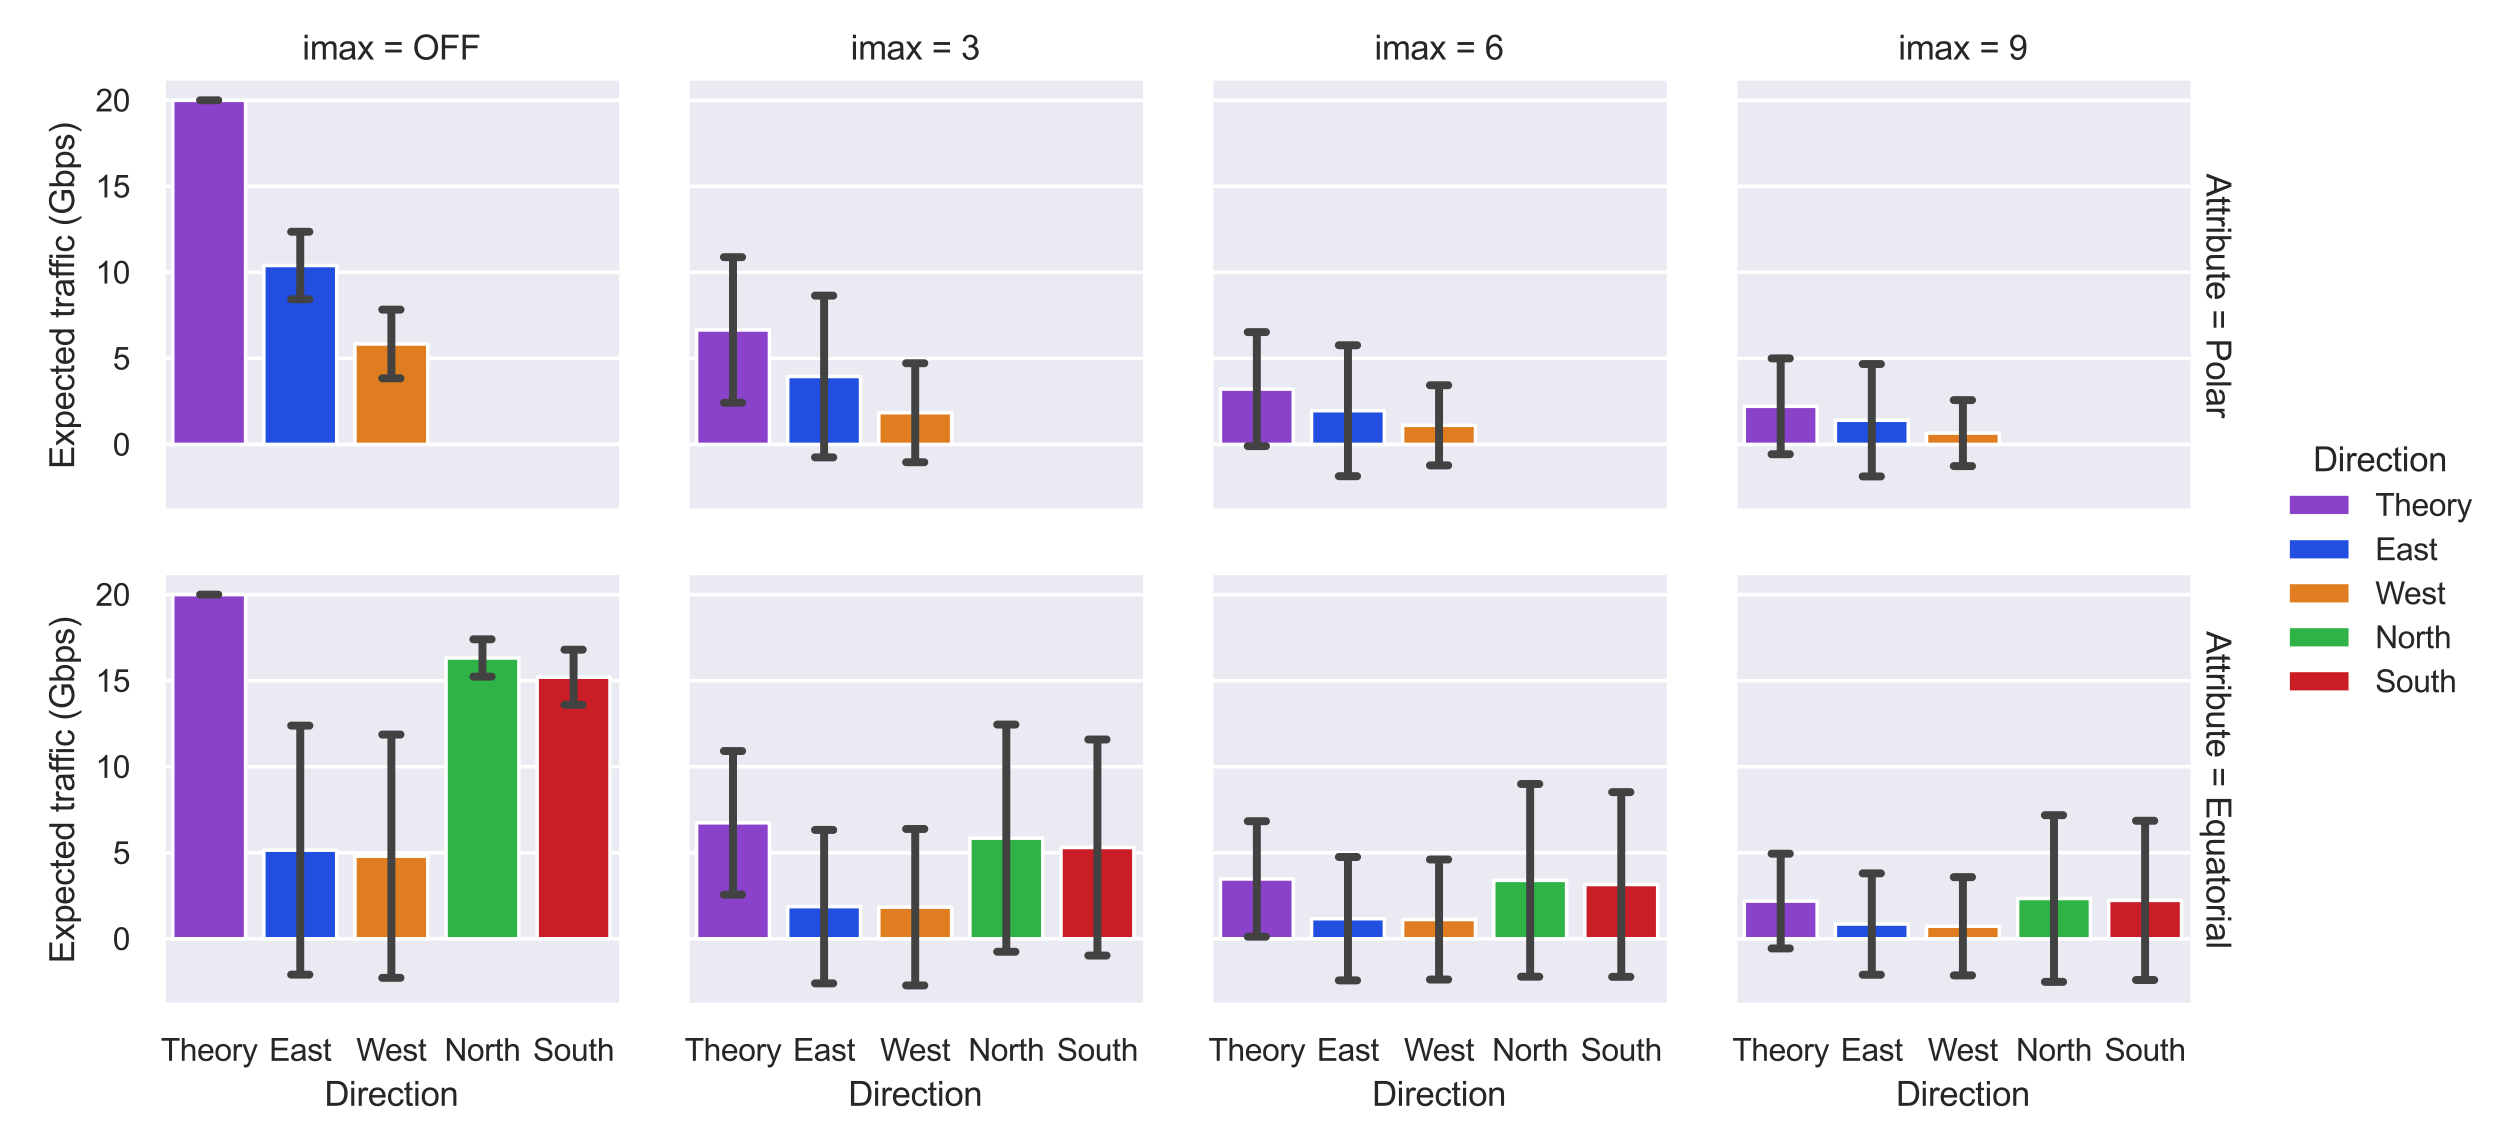 <?xml version="1.0" encoding="utf-8" standalone="no"?>
<!DOCTYPE svg PUBLIC "-//W3C//DTD SVG 1.1//EN"
  "http://www.w3.org/Graphics/SVG/1.1/DTD/svg11.dtd">
<svg xmlns:xlink="http://www.w3.org/1999/xlink" width="707.22pt" height="324pt" viewBox="0 0 707.22 324" xmlns="http://www.w3.org/2000/svg" version="1.1">
 <defs>
  <style type="text/css">*{stroke-linejoin: round; stroke-linecap: butt}</style>
 </defs>
 <g id="figure_1">
  <g id="patch_1">
   <path d="M 0 324 
L 707.22 324 
L 707.22 0 
L 0 0 
z
" style="fill: #ffffff"/>
  </g>
  <g id="axes_1">
   <g id="patch_2">
    <path d="M 46.284 144.45 
L 175.144 144.45 
L 175.144 22.848 
L 46.284 22.848 
z
" style="fill: #eaeaf2"/>
   </g>
   <g id="matplotlib.axis_1">
    <g id="xtick_1"/>
    <g id="xtick_2"/>
    <g id="xtick_3"/>
    <g id="xtick_4"/>
    <g id="xtick_5"/>
   </g>
   <g id="matplotlib.axis_2">
    <g id="ytick_1">
     <g id="line2d_1">
      <path d="M 46.284 125.731 
L 175.144 125.731 
" clip-path="url(#p42ac69c498)" style="fill: none; stroke: #ffffff; stroke-linecap: round"/>
     </g>
     <g id="text_1">
      <!-- 0 -->
      <g style="fill: #262626" transform="translate(31.89 128.88) scale(0.088 -0.088)">
       <defs>
        <path id="ArialMT-30" d="M 266 2259 
Q 266 3072 433 3567 
Q 600 4063 929 4331 
Q 1259 4600 1759 4600 
Q 2128 4600 2406 4451 
Q 2684 4303 2865 4023 
Q 3047 3744 3150 3342 
Q 3253 2941 3253 2259 
Q 3253 1453 3087 958 
Q 2922 463 2592 192 
Q 2263 -78 1759 -78 
Q 1097 -78 719 397 
Q 266 969 266 2259 
z
M 844 2259 
Q 844 1131 1108 757 
Q 1372 384 1759 384 
Q 2147 384 2411 759 
Q 2675 1134 2675 2259 
Q 2675 3391 2411 3762 
Q 2147 4134 1753 4134 
Q 1366 4134 1134 3806 
Q 844 3388 844 2259 
z
" transform="scale(0.016)"/>
       </defs>
       <use xlink:href="#ArialMT-30"/>
      </g>
     </g>
    </g>
    <g id="ytick_2">
     <g id="line2d_2">
      <path d="M 46.284 101.392 
L 175.144 101.392 
" clip-path="url(#p42ac69c498)" style="fill: none; stroke: #ffffff; stroke-linecap: round"/>
     </g>
     <g id="text_2">
      <!-- 5 -->
      <g style="fill: #262626" transform="translate(31.89 104.542) scale(0.088 -0.088)">
       <defs>
        <path id="ArialMT-35" d="M 266 1200 
L 856 1250 
Q 922 819 1161 601 
Q 1400 384 1738 384 
Q 2144 384 2425 690 
Q 2706 997 2706 1503 
Q 2706 1984 2436 2262 
Q 2166 2541 1728 2541 
Q 1456 2541 1237 2417 
Q 1019 2294 894 2097 
L 366 2166 
L 809 4519 
L 3088 4519 
L 3088 3981 
L 1259 3981 
L 1013 2750 
Q 1425 3038 1878 3038 
Q 2478 3038 2890 2622 
Q 3303 2206 3303 1553 
Q 3303 931 2941 478 
Q 2500 -78 1738 -78 
Q 1113 -78 717 272 
Q 322 622 266 1200 
z
" transform="scale(0.016)"/>
       </defs>
       <use xlink:href="#ArialMT-35"/>
      </g>
     </g>
    </g>
    <g id="ytick_3">
     <g id="line2d_3">
      <path d="M 46.284 77.053 
L 175.144 77.053 
" clip-path="url(#p42ac69c498)" style="fill: none; stroke: #ffffff; stroke-linecap: round"/>
     </g>
     <g id="text_3">
      <!-- 10 -->
      <g style="fill: #262626" transform="translate(26.996 80.203) scale(0.088 -0.088)">
       <defs>
        <path id="ArialMT-31" d="M 2384 0 
L 1822 0 
L 1822 3584 
Q 1619 3391 1289 3197 
Q 959 3003 697 2906 
L 697 3450 
Q 1169 3672 1522 3987 
Q 1875 4303 2022 4600 
L 2384 4600 
L 2384 0 
z
" transform="scale(0.016)"/>
       </defs>
       <use xlink:href="#ArialMT-31"/>
       <use xlink:href="#ArialMT-30" x="55.615"/>
      </g>
     </g>
    </g>
    <g id="ytick_4">
     <g id="line2d_4">
      <path d="M 46.284 52.714 
L 175.144 52.714 
" clip-path="url(#p42ac69c498)" style="fill: none; stroke: #ffffff; stroke-linecap: round"/>
     </g>
     <g id="text_4">
      <!-- 15 -->
      <g style="fill: #262626" transform="translate(26.996 55.864) scale(0.088 -0.088)">
       <use xlink:href="#ArialMT-31"/>
       <use xlink:href="#ArialMT-35" x="55.615"/>
      </g>
     </g>
    </g>
    <g id="ytick_5">
     <g id="line2d_5">
      <path d="M 46.284 28.375 
L 175.144 28.375 
" clip-path="url(#p42ac69c498)" style="fill: none; stroke: #ffffff; stroke-linecap: round"/>
     </g>
     <g id="text_5">
      <!-- 20 -->
      <g style="fill: #262626" transform="translate(26.996 31.525) scale(0.088 -0.088)">
       <defs>
        <path id="ArialMT-32" d="M 3222 541 
L 3222 0 
L 194 0 
Q 188 203 259 391 
Q 375 700 629 1000 
Q 884 1300 1366 1694 
Q 2113 2306 2375 2664 
Q 2638 3022 2638 3341 
Q 2638 3675 2398 3904 
Q 2159 4134 1775 4134 
Q 1369 4134 1125 3890 
Q 881 3647 878 3216 
L 300 3275 
Q 359 3922 746 4261 
Q 1134 4600 1788 4600 
Q 2447 4600 2831 4234 
Q 3216 3869 3216 3328 
Q 3216 3053 3103 2787 
Q 2991 2522 2730 2228 
Q 2469 1934 1863 1422 
Q 1356 997 1212 845 
Q 1069 694 975 541 
L 3222 541 
z
" transform="scale(0.016)"/>
       </defs>
       <use xlink:href="#ArialMT-32"/>
       <use xlink:href="#ArialMT-30" x="55.615"/>
      </g>
     </g>
    </g>
    <g id="text_6">
     <!-- Expected traffic (Gbps) -->
     <g style="fill: #262626" transform="translate(20.976 132.647) rotate(-90) scale(0.096 -0.096)">
      <defs>
       <path id="ArialMT-45" d="M 506 0 
L 506 4581 
L 3819 4581 
L 3819 4041 
L 1113 4041 
L 1113 2638 
L 3647 2638 
L 3647 2100 
L 1113 2100 
L 1113 541 
L 3925 541 
L 3925 0 
L 506 0 
z
" transform="scale(0.016)"/>
       <path id="ArialMT-78" d="M 47 0 
L 1259 1725 
L 138 3319 
L 841 3319 
L 1350 2541 
Q 1494 2319 1581 2169 
Q 1719 2375 1834 2534 
L 2394 3319 
L 3066 3319 
L 1919 1756 
L 3153 0 
L 2463 0 
L 1781 1031 
L 1600 1309 
L 728 0 
L 47 0 
z
" transform="scale(0.016)"/>
       <path id="ArialMT-70" d="M 422 -1272 
L 422 3319 
L 934 3319 
L 934 2888 
Q 1116 3141 1344 3267 
Q 1572 3394 1897 3394 
Q 2322 3394 2647 3175 
Q 2972 2956 3137 2557 
Q 3303 2159 3303 1684 
Q 3303 1175 3120 767 
Q 2938 359 2589 142 
Q 2241 -75 1856 -75 
Q 1575 -75 1351 44 
Q 1128 163 984 344 
L 984 -1272 
L 422 -1272 
z
M 931 1641 
Q 931 1000 1190 694 
Q 1450 388 1819 388 
Q 2194 388 2461 705 
Q 2728 1022 2728 1688 
Q 2728 2322 2467 2637 
Q 2206 2953 1844 2953 
Q 1484 2953 1207 2617 
Q 931 2281 931 1641 
z
" transform="scale(0.016)"/>
       <path id="ArialMT-65" d="M 2694 1069 
L 3275 997 
Q 3138 488 2766 206 
Q 2394 -75 1816 -75 
Q 1088 -75 661 373 
Q 234 822 234 1631 
Q 234 2469 665 2931 
Q 1097 3394 1784 3394 
Q 2450 3394 2872 2941 
Q 3294 2488 3294 1666 
Q 3294 1616 3291 1516 
L 816 1516 
Q 847 969 1125 678 
Q 1403 388 1819 388 
Q 2128 388 2347 550 
Q 2566 713 2694 1069 
z
M 847 1978 
L 2700 1978 
Q 2663 2397 2488 2606 
Q 2219 2931 1791 2931 
Q 1403 2931 1139 2672 
Q 875 2413 847 1978 
z
" transform="scale(0.016)"/>
       <path id="ArialMT-63" d="M 2588 1216 
L 3141 1144 
Q 3050 572 2676 248 
Q 2303 -75 1759 -75 
Q 1078 -75 664 370 
Q 250 816 250 1647 
Q 250 2184 428 2587 
Q 606 2991 970 3192 
Q 1334 3394 1763 3394 
Q 2303 3394 2647 3120 
Q 2991 2847 3088 2344 
L 2541 2259 
Q 2463 2594 2264 2762 
Q 2066 2931 1784 2931 
Q 1359 2931 1093 2626 
Q 828 2322 828 1663 
Q 828 994 1084 691 
Q 1341 388 1753 388 
Q 2084 388 2306 591 
Q 2528 794 2588 1216 
z
" transform="scale(0.016)"/>
       <path id="ArialMT-74" d="M 1650 503 
L 1731 6 
Q 1494 -44 1306 -44 
Q 1000 -44 831 53 
Q 663 150 594 308 
Q 525 466 525 972 
L 525 2881 
L 113 2881 
L 113 3319 
L 525 3319 
L 525 4141 
L 1084 4478 
L 1084 3319 
L 1650 3319 
L 1650 2881 
L 1084 2881 
L 1084 941 
Q 1084 700 1114 631 
Q 1144 563 1211 522 
Q 1278 481 1403 481 
Q 1497 481 1650 503 
z
" transform="scale(0.016)"/>
       <path id="ArialMT-64" d="M 2575 0 
L 2575 419 
Q 2259 -75 1647 -75 
Q 1250 -75 917 144 
Q 584 363 401 755 
Q 219 1147 219 1656 
Q 219 2153 384 2558 
Q 550 2963 881 3178 
Q 1213 3394 1622 3394 
Q 1922 3394 2156 3267 
Q 2391 3141 2538 2938 
L 2538 4581 
L 3097 4581 
L 3097 0 
L 2575 0 
z
M 797 1656 
Q 797 1019 1065 703 
Q 1334 388 1700 388 
Q 2069 388 2326 689 
Q 2584 991 2584 1609 
Q 2584 2291 2321 2609 
Q 2059 2928 1675 2928 
Q 1300 2928 1048 2622 
Q 797 2316 797 1656 
z
" transform="scale(0.016)"/>
       <path id="ArialMT-20" transform="scale(0.016)"/>
       <path id="ArialMT-72" d="M 416 0 
L 416 3319 
L 922 3319 
L 922 2816 
Q 1116 3169 1280 3281 
Q 1444 3394 1641 3394 
Q 1925 3394 2219 3213 
L 2025 2691 
Q 1819 2813 1613 2813 
Q 1428 2813 1281 2702 
Q 1134 2591 1072 2394 
Q 978 2094 978 1738 
L 978 0 
L 416 0 
z
" transform="scale(0.016)"/>
       <path id="ArialMT-61" d="M 2588 409 
Q 2275 144 1986 34 
Q 1697 -75 1366 -75 
Q 819 -75 525 192 
Q 231 459 231 875 
Q 231 1119 342 1320 
Q 453 1522 633 1644 
Q 813 1766 1038 1828 
Q 1203 1872 1538 1913 
Q 2219 1994 2541 2106 
Q 2544 2222 2544 2253 
Q 2544 2597 2384 2738 
Q 2169 2928 1744 2928 
Q 1347 2928 1158 2789 
Q 969 2650 878 2297 
L 328 2372 
Q 403 2725 575 2942 
Q 747 3159 1072 3276 
Q 1397 3394 1825 3394 
Q 2250 3394 2515 3294 
Q 2781 3194 2906 3042 
Q 3031 2891 3081 2659 
Q 3109 2516 3109 2141 
L 3109 1391 
Q 3109 606 3145 398 
Q 3181 191 3288 0 
L 2700 0 
Q 2613 175 2588 409 
z
M 2541 1666 
Q 2234 1541 1622 1453 
Q 1275 1403 1131 1340 
Q 988 1278 909 1158 
Q 831 1038 831 891 
Q 831 666 1001 516 
Q 1172 366 1500 366 
Q 1825 366 2078 508 
Q 2331 650 2450 897 
Q 2541 1088 2541 1459 
L 2541 1666 
z
" transform="scale(0.016)"/>
       <path id="ArialMT-66" d="M 556 0 
L 556 2881 
L 59 2881 
L 59 3319 
L 556 3319 
L 556 3672 
Q 556 4006 616 4169 
Q 697 4388 901 4523 
Q 1106 4659 1475 4659 
Q 1713 4659 2000 4603 
L 1916 4113 
Q 1741 4144 1584 4144 
Q 1328 4144 1222 4034 
Q 1116 3925 1116 3625 
L 1116 3319 
L 1763 3319 
L 1763 2881 
L 1116 2881 
L 1116 0 
L 556 0 
z
" transform="scale(0.016)"/>
       <path id="ArialMT-69" d="M 425 3934 
L 425 4581 
L 988 4581 
L 988 3934 
L 425 3934 
z
M 425 0 
L 425 3319 
L 988 3319 
L 988 0 
L 425 0 
z
" transform="scale(0.016)"/>
       <path id="ArialMT-28" d="M 1497 -1347 
Q 1031 -759 709 28 
Q 388 816 388 1659 
Q 388 2403 628 3084 
Q 909 3875 1497 4659 
L 1900 4659 
Q 1522 4009 1400 3731 
Q 1209 3300 1100 2831 
Q 966 2247 966 1656 
Q 966 153 1900 -1347 
L 1497 -1347 
z
" transform="scale(0.016)"/>
       <path id="ArialMT-47" d="M 2638 1797 
L 2638 2334 
L 4578 2338 
L 4578 638 
Q 4131 281 3656 101 
Q 3181 -78 2681 -78 
Q 2006 -78 1454 211 
Q 903 500 622 1047 
Q 341 1594 341 2269 
Q 341 2938 620 3517 
Q 900 4097 1425 4378 
Q 1950 4659 2634 4659 
Q 3131 4659 3532 4498 
Q 3934 4338 4162 4050 
Q 4391 3763 4509 3300 
L 3963 3150 
Q 3859 3500 3706 3700 
Q 3553 3900 3268 4020 
Q 2984 4141 2638 4141 
Q 2222 4141 1919 4014 
Q 1616 3888 1430 3681 
Q 1244 3475 1141 3228 
Q 966 2803 966 2306 
Q 966 1694 1177 1281 
Q 1388 869 1791 669 
Q 2194 469 2647 469 
Q 3041 469 3416 620 
Q 3791 772 3984 944 
L 3984 1797 
L 2638 1797 
z
" transform="scale(0.016)"/>
       <path id="ArialMT-62" d="M 941 0 
L 419 0 
L 419 4581 
L 981 4581 
L 981 2947 
Q 1338 3394 1891 3394 
Q 2197 3394 2470 3270 
Q 2744 3147 2920 2923 
Q 3097 2700 3197 2384 
Q 3297 2069 3297 1709 
Q 3297 856 2875 390 
Q 2453 -75 1863 -75 
Q 1275 -75 941 416 
L 941 0 
z
M 934 1684 
Q 934 1088 1097 822 
Q 1363 388 1816 388 
Q 2184 388 2453 708 
Q 2722 1028 2722 1663 
Q 2722 2313 2464 2622 
Q 2206 2931 1841 2931 
Q 1472 2931 1203 2611 
Q 934 2291 934 1684 
z
" transform="scale(0.016)"/>
       <path id="ArialMT-73" d="M 197 991 
L 753 1078 
Q 800 744 1014 566 
Q 1228 388 1613 388 
Q 2000 388 2187 545 
Q 2375 703 2375 916 
Q 2375 1106 2209 1216 
Q 2094 1291 1634 1406 
Q 1016 1563 777 1677 
Q 538 1791 414 1992 
Q 291 2194 291 2438 
Q 291 2659 392 2848 
Q 494 3038 669 3163 
Q 800 3259 1026 3326 
Q 1253 3394 1513 3394 
Q 1903 3394 2198 3281 
Q 2494 3169 2634 2976 
Q 2775 2784 2828 2463 
L 2278 2388 
Q 2241 2644 2061 2787 
Q 1881 2931 1553 2931 
Q 1166 2931 1000 2803 
Q 834 2675 834 2503 
Q 834 2394 903 2306 
Q 972 2216 1119 2156 
Q 1203 2125 1616 2013 
Q 2213 1853 2448 1751 
Q 2684 1650 2818 1456 
Q 2953 1263 2953 975 
Q 2953 694 2789 445 
Q 2625 197 2315 61 
Q 2006 -75 1616 -75 
Q 969 -75 630 194 
Q 291 463 197 991 
z
" transform="scale(0.016)"/>
       <path id="ArialMT-29" d="M 791 -1347 
L 388 -1347 
Q 1322 153 1322 1656 
Q 1322 2244 1188 2822 
Q 1081 3291 891 3722 
Q 769 4003 388 4659 
L 791 4659 
Q 1378 3875 1659 3084 
Q 1900 2403 1900 1659 
Q 1900 816 1576 28 
Q 1253 -759 791 -1347 
z
" transform="scale(0.016)"/>
      </defs>
      <use xlink:href="#ArialMT-45"/>
      <use xlink:href="#ArialMT-78" x="66.699"/>
      <use xlink:href="#ArialMT-70" x="116.699"/>
      <use xlink:href="#ArialMT-65" x="172.314"/>
      <use xlink:href="#ArialMT-63" x="227.93"/>
      <use xlink:href="#ArialMT-74" x="277.93"/>
      <use xlink:href="#ArialMT-65" x="305.713"/>
      <use xlink:href="#ArialMT-64" x="361.328"/>
      <use xlink:href="#ArialMT-20" x="416.943"/>
      <use xlink:href="#ArialMT-74" x="444.727"/>
      <use xlink:href="#ArialMT-72" x="472.51"/>
      <use xlink:href="#ArialMT-61" x="505.811"/>
      <use xlink:href="#ArialMT-66" x="561.426"/>
      <use xlink:href="#ArialMT-66" x="587.459"/>
      <use xlink:href="#ArialMT-69" x="615.242"/>
      <use xlink:href="#ArialMT-63" x="637.459"/>
      <use xlink:href="#ArialMT-20" x="687.459"/>
      <use xlink:href="#ArialMT-28" x="715.242"/>
      <use xlink:href="#ArialMT-47" x="748.543"/>
      <use xlink:href="#ArialMT-62" x="826.326"/>
      <use xlink:href="#ArialMT-70" x="881.941"/>
      <use xlink:href="#ArialMT-73" x="937.557"/>
      <use xlink:href="#ArialMT-29" x="987.557"/>
     </g>
    </g>
   </g>
   <g id="patch_3">
    <path d="M 48.861 125.731 
L 69.478 125.731 
L 69.478 28.375 
L 48.861 28.375 
z
" clip-path="url(#p42ac69c498)" style="fill: #8a42cb; stroke: #ffffff; stroke-linejoin: miter"/>
   </g>
   <g id="patch_4">
    <path d="M 74.633 125.731 
L 95.25 125.731 
L 95.25 75.106 
L 74.633 75.106 
z
" clip-path="url(#p42ac69c498)" style="fill: #224fdf; stroke: #ffffff; stroke-linejoin: miter"/>
   </g>
   <g id="patch_5">
    <path d="M 100.405 125.731 
L 121.022 125.731 
L 121.022 97.303 
L 100.405 97.303 
z
" clip-path="url(#p42ac69c498)" style="fill: #df7d20; stroke: #ffffff; stroke-linejoin: miter"/>
   </g>
   <g id="line2d_6">
    <path d="M 56.592 28.375 
L 61.747 28.375 
M 59.17 28.375 
L 59.17 28.375 
M 56.592 28.375 
L 61.747 28.375 
" clip-path="url(#p42ac69c498)" style="fill: none; stroke: #424242; stroke-width: 2.25; stroke-linecap: round"/>
   </g>
   <g id="line2d_7">
    <path d="M 82.364 84.65 
L 87.519 84.65 
M 84.942 84.65 
L 84.942 65.562 
M 82.364 65.562 
L 87.519 65.562 
" clip-path="url(#p42ac69c498)" style="fill: none; stroke: #424242; stroke-width: 2.25; stroke-linecap: round"/>
   </g>
   <g id="line2d_8">
    <path d="M 108.136 107.012 
L 113.291 107.012 
M 110.714 107.012 
L 110.714 87.594 
M 108.136 87.594 
L 113.291 87.594 
" clip-path="url(#p42ac69c498)" style="fill: none; stroke: #424242; stroke-width: 2.25; stroke-linecap: round"/>
   </g>
   <g id="patch_6">
    <path d="M 46.284 144.45 
L 46.284 22.848 
" style="fill: none; stroke: #ffffff; stroke-width: 1.25; stroke-linejoin: miter; stroke-linecap: square"/>
   </g>
   <g id="patch_7">
    <path d="M 46.284 144.45 
L 175.144 144.45 
" style="fill: none; stroke: #ffffff; stroke-width: 1.25; stroke-linejoin: miter; stroke-linecap: square"/>
   </g>
   <g id="text_7">
    <!-- imax = OFF -->
    <g style="fill: #262626" transform="translate(85.512 16.848) scale(0.096 -0.096)">
     <defs>
      <path id="ArialMT-6d" d="M 422 0 
L 422 3319 
L 925 3319 
L 925 2853 
Q 1081 3097 1340 3245 
Q 1600 3394 1931 3394 
Q 2300 3394 2536 3241 
Q 2772 3088 2869 2813 
Q 3263 3394 3894 3394 
Q 4388 3394 4653 3120 
Q 4919 2847 4919 2278 
L 4919 0 
L 4359 0 
L 4359 2091 
Q 4359 2428 4304 2576 
Q 4250 2725 4106 2815 
Q 3963 2906 3769 2906 
Q 3419 2906 3187 2673 
Q 2956 2441 2956 1928 
L 2956 0 
L 2394 0 
L 2394 2156 
Q 2394 2531 2256 2718 
Q 2119 2906 1806 2906 
Q 1569 2906 1367 2781 
Q 1166 2656 1075 2415 
Q 984 2175 984 1722 
L 984 0 
L 422 0 
z
" transform="scale(0.016)"/>
      <path id="ArialMT-3d" d="M 3381 2694 
L 356 2694 
L 356 3219 
L 3381 3219 
L 3381 2694 
z
M 3381 1303 
L 356 1303 
L 356 1828 
L 3381 1828 
L 3381 1303 
z
" transform="scale(0.016)"/>
      <path id="ArialMT-4f" d="M 309 2231 
Q 309 3372 921 4017 
Q 1534 4663 2503 4663 
Q 3138 4663 3647 4359 
Q 4156 4056 4423 3514 
Q 4691 2972 4691 2284 
Q 4691 1588 4409 1038 
Q 4128 488 3612 205 
Q 3097 -78 2500 -78 
Q 1853 -78 1343 234 
Q 834 547 571 1087 
Q 309 1628 309 2231 
z
M 934 2222 
Q 934 1394 1379 917 
Q 1825 441 2497 441 
Q 3181 441 3623 922 
Q 4066 1403 4066 2288 
Q 4066 2847 3877 3264 
Q 3688 3681 3323 3911 
Q 2959 4141 2506 4141 
Q 1863 4141 1398 3698 
Q 934 3256 934 2222 
z
" transform="scale(0.016)"/>
      <path id="ArialMT-46" d="M 525 0 
L 525 4581 
L 3616 4581 
L 3616 4041 
L 1131 4041 
L 1131 2622 
L 3281 2622 
L 3281 2081 
L 1131 2081 
L 1131 0 
L 525 0 
z
" transform="scale(0.016)"/>
     </defs>
     <use xlink:href="#ArialMT-69"/>
     <use xlink:href="#ArialMT-6d" x="22.217"/>
     <use xlink:href="#ArialMT-61" x="105.518"/>
     <use xlink:href="#ArialMT-78" x="161.133"/>
     <use xlink:href="#ArialMT-20" x="211.133"/>
     <use xlink:href="#ArialMT-3d" x="238.916"/>
     <use xlink:href="#ArialMT-20" x="297.314"/>
     <use xlink:href="#ArialMT-4f" x="325.098"/>
     <use xlink:href="#ArialMT-46" x="402.881"/>
     <use xlink:href="#ArialMT-46" x="463.965"/>
    </g>
   </g>
  </g>
  <g id="axes_2">
   <g id="patch_8">
    <path d="M 194.473 144.45 
L 323.333 144.45 
L 323.333 22.848 
L 194.473 22.848 
z
" style="fill: #eaeaf2"/>
   </g>
   <g id="matplotlib.axis_3">
    <g id="xtick_6"/>
    <g id="xtick_7"/>
    <g id="xtick_8"/>
    <g id="xtick_9"/>
    <g id="xtick_10"/>
   </g>
   <g id="matplotlib.axis_4">
    <g id="ytick_6">
     <g id="line2d_9">
      <path d="M 194.473 125.731 
L 323.333 125.731 
" clip-path="url(#p7a0b4471da)" style="fill: none; stroke: #ffffff; stroke-linecap: round"/>
     </g>
    </g>
    <g id="ytick_7">
     <g id="line2d_10">
      <path d="M 194.473 101.392 
L 323.333 101.392 
" clip-path="url(#p7a0b4471da)" style="fill: none; stroke: #ffffff; stroke-linecap: round"/>
     </g>
    </g>
    <g id="ytick_8">
     <g id="line2d_11">
      <path d="M 194.473 77.053 
L 323.333 77.053 
" clip-path="url(#p7a0b4471da)" style="fill: none; stroke: #ffffff; stroke-linecap: round"/>
     </g>
    </g>
    <g id="ytick_9">
     <g id="line2d_12">
      <path d="M 194.473 52.714 
L 323.333 52.714 
" clip-path="url(#p7a0b4471da)" style="fill: none; stroke: #ffffff; stroke-linecap: round"/>
     </g>
    </g>
    <g id="ytick_10">
     <g id="line2d_13">
      <path d="M 194.473 28.375 
L 323.333 28.375 
" clip-path="url(#p7a0b4471da)" style="fill: none; stroke: #ffffff; stroke-linecap: round"/>
     </g>
    </g>
   </g>
   <g id="patch_9">
    <path d="M 197.05 125.731 
L 217.668 125.731 
L 217.668 93.344 
L 197.05 93.344 
z
" clip-path="url(#p7a0b4471da)" style="fill: #8a42cb; stroke: #ffffff; stroke-linejoin: miter"/>
   </g>
   <g id="patch_10">
    <path d="M 222.822 125.731 
L 243.44 125.731 
L 243.44 106.513 
L 222.822 106.513 
z
" clip-path="url(#p7a0b4471da)" style="fill: #224fdf; stroke: #ffffff; stroke-linejoin: miter"/>
   </g>
   <g id="patch_11">
    <path d="M 248.594 125.731 
L 269.212 125.731 
L 269.212 116.755 
L 248.594 116.755 
z
" clip-path="url(#p7a0b4471da)" style="fill: #df7d20; stroke: #ffffff; stroke-linejoin: miter"/>
   </g>
   <g id="line2d_14">
    <path d="M 204.782 113.941 
L 209.936 113.941 
M 207.359 113.941 
L 207.359 72.747 
M 204.782 72.747 
L 209.936 72.747 
" clip-path="url(#p7a0b4471da)" style="fill: none; stroke: #424242; stroke-width: 2.25; stroke-linecap: round"/>
   </g>
   <g id="line2d_15">
    <path d="M 230.554 129.388 
L 235.708 129.388 
M 233.131 129.388 
L 233.131 83.638 
M 230.554 83.638 
L 235.708 83.638 
" clip-path="url(#p7a0b4471da)" style="fill: none; stroke: #424242; stroke-width: 2.25; stroke-linecap: round"/>
   </g>
   <g id="line2d_16">
    <path d="M 256.326 130.755 
L 261.48 130.755 
M 258.903 130.755 
L 258.903 102.755 
M 256.326 102.755 
L 261.48 102.755 
" clip-path="url(#p7a0b4471da)" style="fill: none; stroke: #424242; stroke-width: 2.25; stroke-linecap: round"/>
   </g>
   <g id="patch_12">
    <path d="M 194.473 144.45 
L 194.473 22.848 
" style="fill: none; stroke: #ffffff; stroke-width: 1.25; stroke-linejoin: miter; stroke-linecap: square"/>
   </g>
   <g id="patch_13">
    <path d="M 194.473 144.45 
L 323.333 144.45 
" style="fill: none; stroke: #ffffff; stroke-width: 1.25; stroke-linejoin: miter; stroke-linecap: square"/>
   </g>
   <g id="text_8">
    <!-- imax = 3 -->
    <g style="fill: #262626" transform="translate(240.629 16.848) scale(0.096 -0.096)">
     <defs>
      <path id="ArialMT-33" d="M 269 1209 
L 831 1284 
Q 928 806 1161 595 
Q 1394 384 1728 384 
Q 2125 384 2398 659 
Q 2672 934 2672 1341 
Q 2672 1728 2419 1979 
Q 2166 2231 1775 2231 
Q 1616 2231 1378 2169 
L 1441 2663 
Q 1497 2656 1531 2656 
Q 1891 2656 2178 2843 
Q 2466 3031 2466 3422 
Q 2466 3731 2256 3934 
Q 2047 4138 1716 4138 
Q 1388 4138 1169 3931 
Q 950 3725 888 3313 
L 325 3413 
Q 428 3978 793 4289 
Q 1159 4600 1703 4600 
Q 2078 4600 2393 4439 
Q 2709 4278 2876 4000 
Q 3044 3722 3044 3409 
Q 3044 3113 2884 2869 
Q 2725 2625 2413 2481 
Q 2819 2388 3044 2092 
Q 3269 1797 3269 1353 
Q 3269 753 2831 336 
Q 2394 -81 1725 -81 
Q 1122 -81 723 278 
Q 325 638 269 1209 
z
" transform="scale(0.016)"/>
     </defs>
     <use xlink:href="#ArialMT-69"/>
     <use xlink:href="#ArialMT-6d" x="22.217"/>
     <use xlink:href="#ArialMT-61" x="105.518"/>
     <use xlink:href="#ArialMT-78" x="161.133"/>
     <use xlink:href="#ArialMT-20" x="211.133"/>
     <use xlink:href="#ArialMT-3d" x="238.916"/>
     <use xlink:href="#ArialMT-20" x="297.314"/>
     <use xlink:href="#ArialMT-33" x="325.098"/>
    </g>
   </g>
  </g>
  <g id="axes_3">
   <g id="patch_14">
    <path d="M 342.662 144.45 
L 471.522 144.45 
L 471.522 22.848 
L 342.662 22.848 
z
" style="fill: #eaeaf2"/>
   </g>
   <g id="matplotlib.axis_5">
    <g id="xtick_11"/>
    <g id="xtick_12"/>
    <g id="xtick_13"/>
    <g id="xtick_14"/>
    <g id="xtick_15"/>
   </g>
   <g id="matplotlib.axis_6">
    <g id="ytick_11">
     <g id="line2d_17">
      <path d="M 342.662 125.731 
L 471.522 125.731 
" clip-path="url(#pfeefe7695a)" style="fill: none; stroke: #ffffff; stroke-linecap: round"/>
     </g>
    </g>
    <g id="ytick_12">
     <g id="line2d_18">
      <path d="M 342.662 101.392 
L 471.522 101.392 
" clip-path="url(#pfeefe7695a)" style="fill: none; stroke: #ffffff; stroke-linecap: round"/>
     </g>
    </g>
    <g id="ytick_13">
     <g id="line2d_19">
      <path d="M 342.662 77.053 
L 471.522 77.053 
" clip-path="url(#pfeefe7695a)" style="fill: none; stroke: #ffffff; stroke-linecap: round"/>
     </g>
    </g>
    <g id="ytick_14">
     <g id="line2d_20">
      <path d="M 342.662 52.714 
L 471.522 52.714 
" clip-path="url(#pfeefe7695a)" style="fill: none; stroke: #ffffff; stroke-linecap: round"/>
     </g>
    </g>
    <g id="ytick_15">
     <g id="line2d_21">
      <path d="M 342.662 28.375 
L 471.522 28.375 
" clip-path="url(#pfeefe7695a)" style="fill: none; stroke: #ffffff; stroke-linecap: round"/>
     </g>
    </g>
   </g>
   <g id="patch_15">
    <path d="M 345.239 125.731 
L 365.857 125.731 
L 365.857 110.07 
L 345.239 110.07 
z
" clip-path="url(#pfeefe7695a)" style="fill: #8a42cb; stroke: #ffffff; stroke-linejoin: miter"/>
   </g>
   <g id="patch_16">
    <path d="M 371.011 125.731 
L 391.629 125.731 
L 391.629 116.19 
L 371.011 116.19 
z
" clip-path="url(#pfeefe7695a)" style="fill: #224fdf; stroke: #ffffff; stroke-linejoin: miter"/>
   </g>
   <g id="patch_17">
    <path d="M 396.783 125.731 
L 417.401 125.731 
L 417.401 120.318 
L 396.783 120.318 
z
" clip-path="url(#pfeefe7695a)" style="fill: #df7d20; stroke: #ffffff; stroke-linejoin: miter"/>
   </g>
   <g id="line2d_22">
    <path d="M 352.971 126.192 
L 358.125 126.192 
M 355.548 126.192 
L 355.548 93.947 
M 352.971 93.947 
L 358.125 93.947 
" clip-path="url(#pfeefe7695a)" style="fill: none; stroke: #424242; stroke-width: 2.25; stroke-linecap: round"/>
   </g>
   <g id="line2d_23">
    <path d="M 378.743 134.711 
L 383.897 134.711 
M 381.32 134.711 
L 381.32 97.669 
M 378.743 97.669 
L 383.897 97.669 
" clip-path="url(#pfeefe7695a)" style="fill: none; stroke: #424242; stroke-width: 2.25; stroke-linecap: round"/>
   </g>
   <g id="line2d_24">
    <path d="M 404.515 131.656 
L 409.669 131.656 
M 407.092 131.656 
L 407.092 108.98 
M 404.515 108.98 
L 409.669 108.98 
" clip-path="url(#pfeefe7695a)" style="fill: none; stroke: #424242; stroke-width: 2.25; stroke-linecap: round"/>
   </g>
   <g id="patch_18">
    <path d="M 342.662 144.45 
L 342.662 22.848 
" style="fill: none; stroke: #ffffff; stroke-width: 1.25; stroke-linejoin: miter; stroke-linecap: square"/>
   </g>
   <g id="patch_19">
    <path d="M 342.662 144.45 
L 471.522 144.45 
" style="fill: none; stroke: #ffffff; stroke-width: 1.25; stroke-linejoin: miter; stroke-linecap: square"/>
   </g>
   <g id="text_9">
    <!-- imax = 6 -->
    <g style="fill: #262626" transform="translate(388.818 16.848) scale(0.096 -0.096)">
     <defs>
      <path id="ArialMT-36" d="M 3184 3459 
L 2625 3416 
Q 2550 3747 2413 3897 
Q 2184 4138 1850 4138 
Q 1581 4138 1378 3988 
Q 1113 3794 959 3422 
Q 806 3050 800 2363 
Q 1003 2672 1297 2822 
Q 1591 2972 1913 2972 
Q 2475 2972 2870 2558 
Q 3266 2144 3266 1488 
Q 3266 1056 3080 686 
Q 2894 316 2569 119 
Q 2244 -78 1831 -78 
Q 1128 -78 684 439 
Q 241 956 241 2144 
Q 241 3472 731 4075 
Q 1159 4600 1884 4600 
Q 2425 4600 2770 4297 
Q 3116 3994 3184 3459 
z
M 888 1484 
Q 888 1194 1011 928 
Q 1134 663 1356 523 
Q 1578 384 1822 384 
Q 2178 384 2434 671 
Q 2691 959 2691 1453 
Q 2691 1928 2437 2201 
Q 2184 2475 1800 2475 
Q 1419 2475 1153 2201 
Q 888 1928 888 1484 
z
" transform="scale(0.016)"/>
     </defs>
     <use xlink:href="#ArialMT-69"/>
     <use xlink:href="#ArialMT-6d" x="22.217"/>
     <use xlink:href="#ArialMT-61" x="105.518"/>
     <use xlink:href="#ArialMT-78" x="161.133"/>
     <use xlink:href="#ArialMT-20" x="211.133"/>
     <use xlink:href="#ArialMT-3d" x="238.916"/>
     <use xlink:href="#ArialMT-20" x="297.314"/>
     <use xlink:href="#ArialMT-36" x="325.098"/>
    </g>
   </g>
  </g>
  <g id="axes_4">
   <g id="patch_20">
    <path d="M 490.851 144.45 
L 619.711 144.45 
L 619.711 22.848 
L 490.851 22.848 
z
" style="fill: #eaeaf2"/>
   </g>
   <g id="matplotlib.axis_7">
    <g id="xtick_16"/>
    <g id="xtick_17"/>
    <g id="xtick_18"/>
    <g id="xtick_19"/>
    <g id="xtick_20"/>
   </g>
   <g id="matplotlib.axis_8">
    <g id="ytick_16">
     <g id="line2d_25">
      <path d="M 490.851 125.731 
L 619.711 125.731 
" clip-path="url(#p6a5c80ea8d)" style="fill: none; stroke: #ffffff; stroke-linecap: round"/>
     </g>
    </g>
    <g id="ytick_17">
     <g id="line2d_26">
      <path d="M 490.851 101.392 
L 619.711 101.392 
" clip-path="url(#p6a5c80ea8d)" style="fill: none; stroke: #ffffff; stroke-linecap: round"/>
     </g>
    </g>
    <g id="ytick_18">
     <g id="line2d_27">
      <path d="M 490.851 77.053 
L 619.711 77.053 
" clip-path="url(#p6a5c80ea8d)" style="fill: none; stroke: #ffffff; stroke-linecap: round"/>
     </g>
    </g>
    <g id="ytick_19">
     <g id="line2d_28">
      <path d="M 490.851 52.714 
L 619.711 52.714 
" clip-path="url(#p6a5c80ea8d)" style="fill: none; stroke: #ffffff; stroke-linecap: round"/>
     </g>
    </g>
    <g id="ytick_20">
     <g id="line2d_29">
      <path d="M 490.851 28.375 
L 619.711 28.375 
" clip-path="url(#p6a5c80ea8d)" style="fill: none; stroke: #ffffff; stroke-linecap: round"/>
     </g>
    </g>
   </g>
   <g id="patch_21">
    <path d="M 493.428 125.731 
L 514.046 125.731 
L 514.046 114.938 
L 493.428 114.938 
z
" clip-path="url(#p6a5c80ea8d)" style="fill: #8a42cb; stroke: #ffffff; stroke-linejoin: miter"/>
   </g>
   <g id="patch_22">
    <path d="M 519.2 125.731 
L 539.818 125.731 
L 539.818 118.877 
L 519.2 118.877 
z
" clip-path="url(#p6a5c80ea8d)" style="fill: #224fdf; stroke: #ffffff; stroke-linejoin: miter"/>
   </g>
   <g id="patch_23">
    <path d="M 544.972 125.731 
L 565.59 125.731 
L 565.59 122.518 
L 544.972 122.518 
z
" clip-path="url(#p6a5c80ea8d)" style="fill: #df7d20; stroke: #ffffff; stroke-linejoin: miter"/>
   </g>
   <g id="line2d_30">
    <path d="M 501.16 128.491 
L 506.314 128.491 
M 503.737 128.491 
L 503.737 101.384 
M 501.16 101.384 
L 506.314 101.384 
" clip-path="url(#p6a5c80ea8d)" style="fill: none; stroke: #424242; stroke-width: 2.25; stroke-linecap: round"/>
   </g>
   <g id="line2d_31">
    <path d="M 526.932 134.776 
L 532.086 134.776 
M 529.509 134.776 
L 529.509 102.978 
M 526.932 102.978 
L 532.086 102.978 
" clip-path="url(#p6a5c80ea8d)" style="fill: none; stroke: #424242; stroke-width: 2.25; stroke-linecap: round"/>
   </g>
   <g id="line2d_32">
    <path d="M 552.704 131.856 
L 557.858 131.856 
M 555.281 131.856 
L 555.281 113.18 
M 552.704 113.18 
L 557.858 113.18 
" clip-path="url(#p6a5c80ea8d)" style="fill: none; stroke: #424242; stroke-width: 2.25; stroke-linecap: round"/>
   </g>
   <g id="patch_24">
    <path d="M 490.851 144.45 
L 490.851 22.848 
" style="fill: none; stroke: #ffffff; stroke-width: 1.25; stroke-linejoin: miter; stroke-linecap: square"/>
   </g>
   <g id="patch_25">
    <path d="M 490.851 144.45 
L 619.711 144.45 
" style="fill: none; stroke: #ffffff; stroke-width: 1.25; stroke-linejoin: miter; stroke-linecap: square"/>
   </g>
   <g id="text_10">
    <!-- Attribute = Polar -->
    <g style="fill: #262626" transform="translate(624.196 49.099) rotate(-270) scale(0.096 -0.096)">
     <defs>
      <path id="ArialMT-41" d="M -9 0 
L 1750 4581 
L 2403 4581 
L 4278 0 
L 3588 0 
L 3053 1388 
L 1138 1388 
L 634 0 
L -9 0 
z
M 1313 1881 
L 2866 1881 
L 2388 3150 
Q 2169 3728 2063 4100 
Q 1975 3659 1816 3225 
L 1313 1881 
z
" transform="scale(0.016)"/>
      <path id="ArialMT-75" d="M 2597 0 
L 2597 488 
Q 2209 -75 1544 -75 
Q 1250 -75 995 37 
Q 741 150 617 320 
Q 494 491 444 738 
Q 409 903 409 1263 
L 409 3319 
L 972 3319 
L 972 1478 
Q 972 1038 1006 884 
Q 1059 663 1231 536 
Q 1403 409 1656 409 
Q 1909 409 2131 539 
Q 2353 669 2445 892 
Q 2538 1116 2538 1541 
L 2538 3319 
L 3100 3319 
L 3100 0 
L 2597 0 
z
" transform="scale(0.016)"/>
      <path id="ArialMT-50" d="M 494 0 
L 494 4581 
L 2222 4581 
Q 2678 4581 2919 4538 
Q 3256 4481 3484 4323 
Q 3713 4166 3852 3881 
Q 3991 3597 3991 3256 
Q 3991 2672 3619 2267 
Q 3247 1863 2275 1863 
L 1100 1863 
L 1100 0 
L 494 0 
z
M 1100 2403 
L 2284 2403 
Q 2872 2403 3119 2622 
Q 3366 2841 3366 3238 
Q 3366 3525 3220 3729 
Q 3075 3934 2838 4000 
Q 2684 4041 2272 4041 
L 1100 4041 
L 1100 2403 
z
" transform="scale(0.016)"/>
      <path id="ArialMT-6f" d="M 213 1659 
Q 213 2581 725 3025 
Q 1153 3394 1769 3394 
Q 2453 3394 2887 2945 
Q 3322 2497 3322 1706 
Q 3322 1066 3130 698 
Q 2938 331 2570 128 
Q 2203 -75 1769 -75 
Q 1072 -75 642 372 
Q 213 819 213 1659 
z
M 791 1659 
Q 791 1022 1069 705 
Q 1347 388 1769 388 
Q 2188 388 2466 706 
Q 2744 1025 2744 1678 
Q 2744 2294 2464 2611 
Q 2184 2928 1769 2928 
Q 1347 2928 1069 2612 
Q 791 2297 791 1659 
z
" transform="scale(0.016)"/>
      <path id="ArialMT-6c" d="M 409 0 
L 409 4581 
L 972 4581 
L 972 0 
L 409 0 
z
" transform="scale(0.016)"/>
     </defs>
     <use xlink:href="#ArialMT-41"/>
     <use xlink:href="#ArialMT-74" x="66.699"/>
     <use xlink:href="#ArialMT-74" x="94.482"/>
     <use xlink:href="#ArialMT-72" x="122.266"/>
     <use xlink:href="#ArialMT-69" x="155.566"/>
     <use xlink:href="#ArialMT-62" x="177.783"/>
     <use xlink:href="#ArialMT-75" x="233.398"/>
     <use xlink:href="#ArialMT-74" x="289.014"/>
     <use xlink:href="#ArialMT-65" x="316.797"/>
     <use xlink:href="#ArialMT-20" x="372.412"/>
     <use xlink:href="#ArialMT-3d" x="400.195"/>
     <use xlink:href="#ArialMT-20" x="458.594"/>
     <use xlink:href="#ArialMT-50" x="486.377"/>
     <use xlink:href="#ArialMT-6f" x="553.076"/>
     <use xlink:href="#ArialMT-6c" x="608.691"/>
     <use xlink:href="#ArialMT-61" x="630.908"/>
     <use xlink:href="#ArialMT-72" x="686.523"/>
    </g>
   </g>
   <g id="text_11">
    <!-- imax = 9 -->
    <g style="fill: #262626" transform="translate(537.007 16.848) scale(0.096 -0.096)">
     <defs>
      <path id="ArialMT-39" d="M 350 1059 
L 891 1109 
Q 959 728 1153 556 
Q 1347 384 1650 384 
Q 1909 384 2104 503 
Q 2300 622 2425 820 
Q 2550 1019 2634 1356 
Q 2719 1694 2719 2044 
Q 2719 2081 2716 2156 
Q 2547 1888 2255 1720 
Q 1963 1553 1622 1553 
Q 1053 1553 659 1965 
Q 266 2378 266 3053 
Q 266 3750 677 4175 
Q 1088 4600 1706 4600 
Q 2153 4600 2523 4359 
Q 2894 4119 3086 3673 
Q 3278 3228 3278 2384 
Q 3278 1506 3087 986 
Q 2897 466 2520 194 
Q 2144 -78 1638 -78 
Q 1100 -78 759 220 
Q 419 519 350 1059 
z
M 2653 3081 
Q 2653 3566 2395 3850 
Q 2138 4134 1775 4134 
Q 1400 4134 1122 3828 
Q 844 3522 844 3034 
Q 844 2597 1108 2323 
Q 1372 2050 1759 2050 
Q 2150 2050 2401 2323 
Q 2653 2597 2653 3081 
z
" transform="scale(0.016)"/>
     </defs>
     <use xlink:href="#ArialMT-69"/>
     <use xlink:href="#ArialMT-6d" x="22.217"/>
     <use xlink:href="#ArialMT-61" x="105.518"/>
     <use xlink:href="#ArialMT-78" x="161.133"/>
     <use xlink:href="#ArialMT-20" x="211.133"/>
     <use xlink:href="#ArialMT-3d" x="238.916"/>
     <use xlink:href="#ArialMT-20" x="297.314"/>
     <use xlink:href="#ArialMT-39" x="325.098"/>
    </g>
   </g>
  </g>
  <g id="axes_5">
   <g id="patch_26">
    <path d="M 46.284 284.292 
L 175.144 284.292 
L 175.144 162.69 
L 46.284 162.69 
z
" style="fill: #eaeaf2"/>
   </g>
   <g id="matplotlib.axis_9">
    <g id="xtick_21">
     <g id="text_12">
      <!-- Theory -->
      <g style="fill: #262626" transform="translate(45.477 300.091) scale(0.088 -0.088)">
       <defs>
        <path id="ArialMT-54" d="M 1659 0 
L 1659 4041 
L 150 4041 
L 150 4581 
L 3781 4581 
L 3781 4041 
L 2266 4041 
L 2266 0 
L 1659 0 
z
" transform="scale(0.016)"/>
        <path id="ArialMT-68" d="M 422 0 
L 422 4581 
L 984 4581 
L 984 2938 
Q 1378 3394 1978 3394 
Q 2347 3394 2619 3248 
Q 2891 3103 3008 2847 
Q 3125 2591 3125 2103 
L 3125 0 
L 2563 0 
L 2563 2103 
Q 2563 2525 2380 2717 
Q 2197 2909 1863 2909 
Q 1613 2909 1392 2779 
Q 1172 2650 1078 2428 
Q 984 2206 984 1816 
L 984 0 
L 422 0 
z
" transform="scale(0.016)"/>
        <path id="ArialMT-79" d="M 397 -1278 
L 334 -750 
Q 519 -800 656 -800 
Q 844 -800 956 -737 
Q 1069 -675 1141 -563 
Q 1194 -478 1313 -144 
Q 1328 -97 1363 -6 
L 103 3319 
L 709 3319 
L 1400 1397 
Q 1534 1031 1641 628 
Q 1738 1016 1872 1384 
L 2581 3319 
L 3144 3319 
L 1881 -56 
Q 1678 -603 1566 -809 
Q 1416 -1088 1222 -1217 
Q 1028 -1347 759 -1347 
Q 597 -1347 397 -1278 
z
" transform="scale(0.016)"/>
       </defs>
       <use xlink:href="#ArialMT-54"/>
       <use xlink:href="#ArialMT-68" x="61.084"/>
       <use xlink:href="#ArialMT-65" x="116.699"/>
       <use xlink:href="#ArialMT-6f" x="172.314"/>
       <use xlink:href="#ArialMT-72" x="227.93"/>
       <use xlink:href="#ArialMT-79" x="261.23"/>
      </g>
     </g>
    </g>
    <g id="xtick_22">
     <g id="text_13">
      <!-- East -->
      <g style="fill: #262626" transform="translate(76.138 300.091) scale(0.088 -0.088)">
       <use xlink:href="#ArialMT-45"/>
       <use xlink:href="#ArialMT-61" x="66.699"/>
       <use xlink:href="#ArialMT-73" x="122.314"/>
       <use xlink:href="#ArialMT-74" x="172.314"/>
      </g>
     </g>
    </g>
    <g id="xtick_23">
     <g id="text_14">
      <!-- West -->
      <g style="fill: #262626" transform="translate(100.768 300.091) scale(0.088 -0.088)">
       <defs>
        <path id="ArialMT-57" d="M 1294 0 
L 78 4581 
L 700 4581 
L 1397 1578 
Q 1509 1106 1591 641 
Q 1766 1375 1797 1488 
L 2669 4581 
L 3400 4581 
L 4056 2263 
Q 4303 1400 4413 641 
Q 4500 1075 4641 1638 
L 5359 4581 
L 5969 4581 
L 4713 0 
L 4128 0 
L 3163 3491 
Q 3041 3928 3019 4028 
Q 2947 3713 2884 3491 
L 1913 0 
L 1294 0 
z
" transform="scale(0.016)"/>
       </defs>
       <use xlink:href="#ArialMT-57"/>
       <use xlink:href="#ArialMT-65" x="92.635"/>
       <use xlink:href="#ArialMT-73" x="148.25"/>
       <use xlink:href="#ArialMT-74" x="198.25"/>
      </g>
     </g>
    </g>
    <g id="xtick_24">
     <g id="text_15">
      <!-- North -->
      <g style="fill: #262626" transform="translate(125.727 300.091) scale(0.088 -0.088)">
       <defs>
        <path id="ArialMT-4e" d="M 488 0 
L 488 4581 
L 1109 4581 
L 3516 984 
L 3516 4581 
L 4097 4581 
L 4097 0 
L 3475 0 
L 1069 3600 
L 1069 0 
L 488 0 
z
" transform="scale(0.016)"/>
       </defs>
       <use xlink:href="#ArialMT-4e"/>
       <use xlink:href="#ArialMT-6f" x="72.217"/>
       <use xlink:href="#ArialMT-72" x="127.832"/>
       <use xlink:href="#ArialMT-74" x="161.133"/>
       <use xlink:href="#ArialMT-68" x="188.916"/>
      </g>
     </g>
    </g>
    <g id="xtick_25">
     <g id="text_16">
      <!-- South -->
      <g style="fill: #262626" transform="translate(150.76 300.091) scale(0.088 -0.088)">
       <defs>
        <path id="ArialMT-53" d="M 288 1472 
L 859 1522 
Q 900 1178 1048 958 
Q 1197 738 1509 602 
Q 1822 466 2213 466 
Q 2559 466 2825 569 
Q 3091 672 3220 851 
Q 3350 1031 3350 1244 
Q 3350 1459 3225 1620 
Q 3100 1781 2813 1891 
Q 2628 1963 1997 2114 
Q 1366 2266 1113 2400 
Q 784 2572 623 2826 
Q 463 3081 463 3397 
Q 463 3744 659 4045 
Q 856 4347 1234 4503 
Q 1613 4659 2075 4659 
Q 2584 4659 2973 4495 
Q 3363 4331 3572 4012 
Q 3781 3694 3797 3291 
L 3216 3247 
Q 3169 3681 2898 3903 
Q 2628 4125 2100 4125 
Q 1550 4125 1298 3923 
Q 1047 3722 1047 3438 
Q 1047 3191 1225 3031 
Q 1400 2872 2139 2705 
Q 2878 2538 3153 2413 
Q 3553 2228 3743 1945 
Q 3934 1663 3934 1294 
Q 3934 928 3725 604 
Q 3516 281 3123 101 
Q 2731 -78 2241 -78 
Q 1619 -78 1198 103 
Q 778 284 539 648 
Q 300 1013 288 1472 
z
" transform="scale(0.016)"/>
       </defs>
       <use xlink:href="#ArialMT-53"/>
       <use xlink:href="#ArialMT-6f" x="66.699"/>
       <use xlink:href="#ArialMT-75" x="122.314"/>
       <use xlink:href="#ArialMT-74" x="177.93"/>
       <use xlink:href="#ArialMT-68" x="205.713"/>
      </g>
     </g>
    </g>
    <g id="text_17">
     <!-- Direction -->
     <g style="fill: #262626" transform="translate(91.775 312.815) scale(0.096 -0.096)">
      <defs>
       <path id="ArialMT-44" d="M 494 0 
L 494 4581 
L 2072 4581 
Q 2606 4581 2888 4516 
Q 3281 4425 3559 4188 
Q 3922 3881 4101 3404 
Q 4281 2928 4281 2316 
Q 4281 1794 4159 1391 
Q 4038 988 3847 723 
Q 3656 459 3429 307 
Q 3203 156 2883 78 
Q 2563 0 2147 0 
L 494 0 
z
M 1100 541 
L 2078 541 
Q 2531 541 2789 625 
Q 3047 709 3200 863 
Q 3416 1078 3536 1442 
Q 3656 1806 3656 2325 
Q 3656 3044 3420 3430 
Q 3184 3816 2847 3947 
Q 2603 4041 2063 4041 
L 1100 4041 
L 1100 541 
z
" transform="scale(0.016)"/>
       <path id="ArialMT-6e" d="M 422 0 
L 422 3319 
L 928 3319 
L 928 2847 
Q 1294 3394 1984 3394 
Q 2284 3394 2536 3286 
Q 2788 3178 2913 3003 
Q 3038 2828 3088 2588 
Q 3119 2431 3119 2041 
L 3119 0 
L 2556 0 
L 2556 2019 
Q 2556 2363 2490 2533 
Q 2425 2703 2258 2804 
Q 2091 2906 1866 2906 
Q 1506 2906 1245 2678 
Q 984 2450 984 1813 
L 984 0 
L 422 0 
z
" transform="scale(0.016)"/>
      </defs>
      <use xlink:href="#ArialMT-44"/>
      <use xlink:href="#ArialMT-69" x="72.217"/>
      <use xlink:href="#ArialMT-72" x="94.434"/>
      <use xlink:href="#ArialMT-65" x="127.734"/>
      <use xlink:href="#ArialMT-63" x="183.35"/>
      <use xlink:href="#ArialMT-74" x="233.35"/>
      <use xlink:href="#ArialMT-69" x="261.133"/>
      <use xlink:href="#ArialMT-6f" x="283.35"/>
      <use xlink:href="#ArialMT-6e" x="338.965"/>
     </g>
    </g>
   </g>
   <g id="matplotlib.axis_10">
    <g id="ytick_21">
     <g id="line2d_33">
      <path d="M 46.284 265.573 
L 175.144 265.573 
" clip-path="url(#pa71b7f9607)" style="fill: none; stroke: #ffffff; stroke-linecap: round"/>
     </g>
     <g id="text_18">
      <!-- 0 -->
      <g style="fill: #262626" transform="translate(31.89 268.723) scale(0.088 -0.088)">
       <use xlink:href="#ArialMT-30"/>
      </g>
     </g>
    </g>
    <g id="ytick_22">
     <g id="line2d_34">
      <path d="M 46.284 241.234 
L 175.144 241.234 
" clip-path="url(#pa71b7f9607)" style="fill: none; stroke: #ffffff; stroke-linecap: round"/>
     </g>
     <g id="text_19">
      <!-- 5 -->
      <g style="fill: #262626" transform="translate(31.89 244.384) scale(0.088 -0.088)">
       <use xlink:href="#ArialMT-35"/>
      </g>
     </g>
    </g>
    <g id="ytick_23">
     <g id="line2d_35">
      <path d="M 46.284 216.895 
L 175.144 216.895 
" clip-path="url(#pa71b7f9607)" style="fill: none; stroke: #ffffff; stroke-linecap: round"/>
     </g>
     <g id="text_20">
      <!-- 10 -->
      <g style="fill: #262626" transform="translate(26.996 220.045) scale(0.088 -0.088)">
       <use xlink:href="#ArialMT-31"/>
       <use xlink:href="#ArialMT-30" x="55.615"/>
      </g>
     </g>
    </g>
    <g id="ytick_24">
     <g id="line2d_36">
      <path d="M 46.284 192.556 
L 175.144 192.556 
" clip-path="url(#pa71b7f9607)" style="fill: none; stroke: #ffffff; stroke-linecap: round"/>
     </g>
     <g id="text_21">
      <!-- 15 -->
      <g style="fill: #262626" transform="translate(26.996 195.706) scale(0.088 -0.088)">
       <use xlink:href="#ArialMT-31"/>
       <use xlink:href="#ArialMT-35" x="55.615"/>
      </g>
     </g>
    </g>
    <g id="ytick_25">
     <g id="line2d_37">
      <path d="M 46.284 168.217 
L 175.144 168.217 
" clip-path="url(#pa71b7f9607)" style="fill: none; stroke: #ffffff; stroke-linecap: round"/>
     </g>
     <g id="text_22">
      <!-- 20 -->
      <g style="fill: #262626" transform="translate(26.996 171.367) scale(0.088 -0.088)">
       <use xlink:href="#ArialMT-32"/>
       <use xlink:href="#ArialMT-30" x="55.615"/>
      </g>
     </g>
    </g>
    <g id="text_23">
     <!-- Expected traffic (Gbps) -->
     <g style="fill: #262626" transform="translate(20.976 272.489) rotate(-90) scale(0.096 -0.096)">
      <use xlink:href="#ArialMT-45"/>
      <use xlink:href="#ArialMT-78" x="66.699"/>
      <use xlink:href="#ArialMT-70" x="116.699"/>
      <use xlink:href="#ArialMT-65" x="172.314"/>
      <use xlink:href="#ArialMT-63" x="227.93"/>
      <use xlink:href="#ArialMT-74" x="277.93"/>
      <use xlink:href="#ArialMT-65" x="305.713"/>
      <use xlink:href="#ArialMT-64" x="361.328"/>
      <use xlink:href="#ArialMT-20" x="416.943"/>
      <use xlink:href="#ArialMT-74" x="444.727"/>
      <use xlink:href="#ArialMT-72" x="472.51"/>
      <use xlink:href="#ArialMT-61" x="505.811"/>
      <use xlink:href="#ArialMT-66" x="561.426"/>
      <use xlink:href="#ArialMT-66" x="587.459"/>
      <use xlink:href="#ArialMT-69" x="615.242"/>
      <use xlink:href="#ArialMT-63" x="637.459"/>
      <use xlink:href="#ArialMT-20" x="687.459"/>
      <use xlink:href="#ArialMT-28" x="715.242"/>
      <use xlink:href="#ArialMT-47" x="748.543"/>
      <use xlink:href="#ArialMT-62" x="826.326"/>
      <use xlink:href="#ArialMT-70" x="881.941"/>
      <use xlink:href="#ArialMT-73" x="937.557"/>
      <use xlink:href="#ArialMT-29" x="987.557"/>
     </g>
    </g>
   </g>
   <g id="patch_27">
    <path d="M 48.861 265.573 
L 69.478 265.573 
L 69.478 168.217 
L 48.861 168.217 
z
" clip-path="url(#pa71b7f9607)" style="fill: #8a42cb; stroke: #ffffff; stroke-linejoin: miter"/>
   </g>
   <g id="patch_28">
    <path d="M 74.633 265.573 
L 95.25 265.573 
L 95.25 240.494 
L 74.633 240.494 
z
" clip-path="url(#pa71b7f9607)" style="fill: #224fdf; stroke: #ffffff; stroke-linejoin: miter"/>
   </g>
   <g id="patch_29">
    <path d="M 100.405 265.573 
L 121.022 265.573 
L 121.022 242.208 
L 100.405 242.208 
z
" clip-path="url(#pa71b7f9607)" style="fill: #df7d20; stroke: #ffffff; stroke-linejoin: miter"/>
   </g>
   <g id="patch_30">
    <path d="M 126.177 265.573 
L 146.795 265.573 
L 146.795 186.131 
L 126.177 186.131 
z
" clip-path="url(#pa71b7f9607)" style="fill: #30b346; stroke: #ffffff; stroke-linejoin: miter"/>
   </g>
   <g id="patch_31">
    <path d="M 151.949 265.573 
L 172.567 265.573 
L 172.567 191.583 
L 151.949 191.583 
z
" clip-path="url(#pa71b7f9607)" style="fill: #cb1d25; stroke: #ffffff; stroke-linejoin: miter"/>
   </g>
   <g id="line2d_38">
    <path d="M 56.592 168.217 
L 61.747 168.217 
M 59.17 168.217 
L 59.17 168.217 
M 56.592 168.217 
L 61.747 168.217 
" clip-path="url(#pa71b7f9607)" style="fill: none; stroke: #424242; stroke-width: 2.25; stroke-linecap: round"/>
   </g>
   <g id="line2d_39">
    <path d="M 82.364 275.717 
L 87.519 275.717 
M 84.942 275.717 
L 84.942 205.272 
M 82.364 205.272 
L 87.519 205.272 
" clip-path="url(#pa71b7f9607)" style="fill: none; stroke: #424242; stroke-width: 2.25; stroke-linecap: round"/>
   </g>
   <g id="line2d_40">
    <path d="M 108.136 276.618 
L 113.291 276.618 
M 110.714 276.618 
L 110.714 207.798 
M 108.136 207.798 
L 113.291 207.798 
" clip-path="url(#pa71b7f9607)" style="fill: none; stroke: #424242; stroke-width: 2.25; stroke-linecap: round"/>
   </g>
   <g id="line2d_41">
    <path d="M 133.909 191.416 
L 139.063 191.416 
M 136.486 191.416 
L 136.486 180.846 
M 133.909 180.846 
L 139.063 180.846 
" clip-path="url(#pa71b7f9607)" style="fill: none; stroke: #424242; stroke-width: 2.25; stroke-linecap: round"/>
   </g>
   <g id="line2d_42">
    <path d="M 159.681 199.375 
L 164.835 199.375 
M 162.258 199.375 
L 162.258 183.791 
M 159.681 183.791 
L 164.835 183.791 
" clip-path="url(#pa71b7f9607)" style="fill: none; stroke: #424242; stroke-width: 2.25; stroke-linecap: round"/>
   </g>
   <g id="patch_32">
    <path d="M 46.284 284.292 
L 46.284 162.69 
" style="fill: none; stroke: #ffffff; stroke-width: 1.25; stroke-linejoin: miter; stroke-linecap: square"/>
   </g>
   <g id="patch_33">
    <path d="M 46.284 284.292 
L 175.144 284.292 
" style="fill: none; stroke: #ffffff; stroke-width: 1.25; stroke-linejoin: miter; stroke-linecap: square"/>
   </g>
  </g>
  <g id="axes_6">
   <g id="patch_34">
    <path d="M 194.473 284.292 
L 323.333 284.292 
L 323.333 162.69 
L 194.473 162.69 
z
" style="fill: #eaeaf2"/>
   </g>
   <g id="matplotlib.axis_11">
    <g id="xtick_26">
     <g id="text_24">
      <!-- Theory -->
      <g style="fill: #262626" transform="translate(193.666 300.091) scale(0.088 -0.088)">
       <use xlink:href="#ArialMT-54"/>
       <use xlink:href="#ArialMT-68" x="61.084"/>
       <use xlink:href="#ArialMT-65" x="116.699"/>
       <use xlink:href="#ArialMT-6f" x="172.314"/>
       <use xlink:href="#ArialMT-72" x="227.93"/>
       <use xlink:href="#ArialMT-79" x="261.23"/>
      </g>
     </g>
    </g>
    <g id="xtick_27">
     <g id="text_25">
      <!-- East -->
      <g style="fill: #262626" transform="translate(224.327 300.091) scale(0.088 -0.088)">
       <use xlink:href="#ArialMT-45"/>
       <use xlink:href="#ArialMT-61" x="66.699"/>
       <use xlink:href="#ArialMT-73" x="122.314"/>
       <use xlink:href="#ArialMT-74" x="172.314"/>
      </g>
     </g>
    </g>
    <g id="xtick_28">
     <g id="text_26">
      <!-- West -->
      <g style="fill: #262626" transform="translate(248.957 300.091) scale(0.088 -0.088)">
       <use xlink:href="#ArialMT-57"/>
       <use xlink:href="#ArialMT-65" x="92.635"/>
       <use xlink:href="#ArialMT-73" x="148.25"/>
       <use xlink:href="#ArialMT-74" x="198.25"/>
      </g>
     </g>
    </g>
    <g id="xtick_29">
     <g id="text_27">
      <!-- North -->
      <g style="fill: #262626" transform="translate(273.916 300.091) scale(0.088 -0.088)">
       <use xlink:href="#ArialMT-4e"/>
       <use xlink:href="#ArialMT-6f" x="72.217"/>
       <use xlink:href="#ArialMT-72" x="127.832"/>
       <use xlink:href="#ArialMT-74" x="161.133"/>
       <use xlink:href="#ArialMT-68" x="188.916"/>
      </g>
     </g>
    </g>
    <g id="xtick_30">
     <g id="text_28">
      <!-- South -->
      <g style="fill: #262626" transform="translate(298.949 300.091) scale(0.088 -0.088)">
       <use xlink:href="#ArialMT-53"/>
       <use xlink:href="#ArialMT-6f" x="66.699"/>
       <use xlink:href="#ArialMT-75" x="122.314"/>
       <use xlink:href="#ArialMT-74" x="177.93"/>
       <use xlink:href="#ArialMT-68" x="205.713"/>
      </g>
     </g>
    </g>
    <g id="text_29">
     <!-- Direction -->
     <g style="fill: #262626" transform="translate(239.964 312.815) scale(0.096 -0.096)">
      <use xlink:href="#ArialMT-44"/>
      <use xlink:href="#ArialMT-69" x="72.217"/>
      <use xlink:href="#ArialMT-72" x="94.434"/>
      <use xlink:href="#ArialMT-65" x="127.734"/>
      <use xlink:href="#ArialMT-63" x="183.35"/>
      <use xlink:href="#ArialMT-74" x="233.35"/>
      <use xlink:href="#ArialMT-69" x="261.133"/>
      <use xlink:href="#ArialMT-6f" x="283.35"/>
      <use xlink:href="#ArialMT-6e" x="338.965"/>
     </g>
    </g>
   </g>
   <g id="matplotlib.axis_12">
    <g id="ytick_26">
     <g id="line2d_43">
      <path d="M 194.473 265.573 
L 323.333 265.573 
" clip-path="url(#p4b2eb702cf)" style="fill: none; stroke: #ffffff; stroke-linecap: round"/>
     </g>
    </g>
    <g id="ytick_27">
     <g id="line2d_44">
      <path d="M 194.473 241.234 
L 323.333 241.234 
" clip-path="url(#p4b2eb702cf)" style="fill: none; stroke: #ffffff; stroke-linecap: round"/>
     </g>
    </g>
    <g id="ytick_28">
     <g id="line2d_45">
      <path d="M 194.473 216.895 
L 323.333 216.895 
" clip-path="url(#p4b2eb702cf)" style="fill: none; stroke: #ffffff; stroke-linecap: round"/>
     </g>
    </g>
    <g id="ytick_29">
     <g id="line2d_46">
      <path d="M 194.473 192.556 
L 323.333 192.556 
" clip-path="url(#p4b2eb702cf)" style="fill: none; stroke: #ffffff; stroke-linecap: round"/>
     </g>
    </g>
    <g id="ytick_30">
     <g id="line2d_47">
      <path d="M 194.473 168.217 
L 323.333 168.217 
" clip-path="url(#p4b2eb702cf)" style="fill: none; stroke: #ffffff; stroke-linecap: round"/>
     </g>
    </g>
   </g>
   <g id="patch_35">
    <path d="M 197.05 265.573 
L 217.668 265.573 
L 217.668 232.771 
L 197.05 232.771 
z
" clip-path="url(#p4b2eb702cf)" style="fill: #8a42cb; stroke: #ffffff; stroke-linejoin: miter"/>
   </g>
   <g id="patch_36">
    <path d="M 222.822 265.573 
L 243.44 265.573 
L 243.44 256.48 
L 222.822 256.48 
z
" clip-path="url(#p4b2eb702cf)" style="fill: #224fdf; stroke: #ffffff; stroke-linejoin: miter"/>
   </g>
   <g id="patch_37">
    <path d="M 248.594 265.573 
L 269.212 265.573 
L 269.212 256.636 
L 248.594 256.636 
z
" clip-path="url(#p4b2eb702cf)" style="fill: #df7d20; stroke: #ffffff; stroke-linejoin: miter"/>
   </g>
   <g id="patch_38">
    <path d="M 274.366 265.573 
L 294.984 265.573 
L 294.984 237.106 
L 274.366 237.106 
z
" clip-path="url(#p4b2eb702cf)" style="fill: #30b346; stroke: #ffffff; stroke-linejoin: miter"/>
   </g>
   <g id="patch_39">
    <path d="M 300.138 265.573 
L 320.756 265.573 
L 320.756 239.754 
L 300.138 239.754 
z
" clip-path="url(#p4b2eb702cf)" style="fill: #cb1d25; stroke: #ffffff; stroke-linejoin: miter"/>
   </g>
   <g id="line2d_48">
    <path d="M 204.782 253.083 
L 209.936 253.083 
M 207.359 253.083 
L 207.359 212.459 
M 204.782 212.459 
L 209.936 212.459 
" clip-path="url(#p4b2eb702cf)" style="fill: none; stroke: #424242; stroke-width: 2.25; stroke-linecap: round"/>
   </g>
   <g id="line2d_49">
    <path d="M 230.554 278.181 
L 235.708 278.181 
M 233.131 278.181 
L 233.131 234.779 
M 230.554 234.779 
L 235.708 234.779 
" clip-path="url(#p4b2eb702cf)" style="fill: none; stroke: #424242; stroke-width: 2.25; stroke-linecap: round"/>
   </g>
   <g id="line2d_50">
    <path d="M 256.326 278.765 
L 261.48 278.765 
M 258.903 278.765 
L 258.903 234.507 
M 256.326 234.507 
L 261.48 234.507 
" clip-path="url(#p4b2eb702cf)" style="fill: none; stroke: #424242; stroke-width: 2.25; stroke-linecap: round"/>
   </g>
   <g id="line2d_51">
    <path d="M 282.098 269.238 
L 287.252 269.238 
M 284.675 269.238 
L 284.675 204.974 
M 282.098 204.974 
L 287.252 204.974 
" clip-path="url(#p4b2eb702cf)" style="fill: none; stroke: #424242; stroke-width: 2.25; stroke-linecap: round"/>
   </g>
   <g id="line2d_52">
    <path d="M 307.87 270.32 
L 313.024 270.32 
M 310.447 270.32 
L 310.447 209.189 
M 307.87 209.189 
L 313.024 209.189 
" clip-path="url(#p4b2eb702cf)" style="fill: none; stroke: #424242; stroke-width: 2.25; stroke-linecap: round"/>
   </g>
   <g id="patch_40">
    <path d="M 194.473 284.292 
L 194.473 162.69 
" style="fill: none; stroke: #ffffff; stroke-width: 1.25; stroke-linejoin: miter; stroke-linecap: square"/>
   </g>
   <g id="patch_41">
    <path d="M 194.473 284.292 
L 323.333 284.292 
" style="fill: none; stroke: #ffffff; stroke-width: 1.25; stroke-linejoin: miter; stroke-linecap: square"/>
   </g>
  </g>
  <g id="axes_7">
   <g id="patch_42">
    <path d="M 342.662 284.292 
L 471.522 284.292 
L 471.522 162.69 
L 342.662 162.69 
z
" style="fill: #eaeaf2"/>
   </g>
   <g id="matplotlib.axis_13">
    <g id="xtick_31">
     <g id="text_30">
      <!-- Theory -->
      <g style="fill: #262626" transform="translate(341.855 300.091) scale(0.088 -0.088)">
       <use xlink:href="#ArialMT-54"/>
       <use xlink:href="#ArialMT-68" x="61.084"/>
       <use xlink:href="#ArialMT-65" x="116.699"/>
       <use xlink:href="#ArialMT-6f" x="172.314"/>
       <use xlink:href="#ArialMT-72" x="227.93"/>
       <use xlink:href="#ArialMT-79" x="261.23"/>
      </g>
     </g>
    </g>
    <g id="xtick_32">
     <g id="text_31">
      <!-- East -->
      <g style="fill: #262626" transform="translate(372.516 300.091) scale(0.088 -0.088)">
       <use xlink:href="#ArialMT-45"/>
       <use xlink:href="#ArialMT-61" x="66.699"/>
       <use xlink:href="#ArialMT-73" x="122.314"/>
       <use xlink:href="#ArialMT-74" x="172.314"/>
      </g>
     </g>
    </g>
    <g id="xtick_33">
     <g id="text_32">
      <!-- West -->
      <g style="fill: #262626" transform="translate(397.147 300.091) scale(0.088 -0.088)">
       <use xlink:href="#ArialMT-57"/>
       <use xlink:href="#ArialMT-65" x="92.635"/>
       <use xlink:href="#ArialMT-73" x="148.25"/>
       <use xlink:href="#ArialMT-74" x="198.25"/>
      </g>
     </g>
    </g>
    <g id="xtick_34">
     <g id="text_33">
      <!-- North -->
      <g style="fill: #262626" transform="translate(422.105 300.091) scale(0.088 -0.088)">
       <use xlink:href="#ArialMT-4e"/>
       <use xlink:href="#ArialMT-6f" x="72.217"/>
       <use xlink:href="#ArialMT-72" x="127.832"/>
       <use xlink:href="#ArialMT-74" x="161.133"/>
       <use xlink:href="#ArialMT-68" x="188.916"/>
      </g>
     </g>
    </g>
    <g id="xtick_35">
     <g id="text_34">
      <!-- South -->
      <g style="fill: #262626" transform="translate(447.138 300.091) scale(0.088 -0.088)">
       <use xlink:href="#ArialMT-53"/>
       <use xlink:href="#ArialMT-6f" x="66.699"/>
       <use xlink:href="#ArialMT-75" x="122.314"/>
       <use xlink:href="#ArialMT-74" x="177.93"/>
       <use xlink:href="#ArialMT-68" x="205.713"/>
      </g>
     </g>
    </g>
    <g id="text_35">
     <!-- Direction -->
     <g style="fill: #262626" transform="translate(388.153 312.815) scale(0.096 -0.096)">
      <use xlink:href="#ArialMT-44"/>
      <use xlink:href="#ArialMT-69" x="72.217"/>
      <use xlink:href="#ArialMT-72" x="94.434"/>
      <use xlink:href="#ArialMT-65" x="127.734"/>
      <use xlink:href="#ArialMT-63" x="183.35"/>
      <use xlink:href="#ArialMT-74" x="233.35"/>
      <use xlink:href="#ArialMT-69" x="261.133"/>
      <use xlink:href="#ArialMT-6f" x="283.35"/>
      <use xlink:href="#ArialMT-6e" x="338.965"/>
     </g>
    </g>
   </g>
   <g id="matplotlib.axis_14">
    <g id="ytick_31">
     <g id="line2d_53">
      <path d="M 342.662 265.573 
L 471.522 265.573 
" clip-path="url(#pf7cc3e2879)" style="fill: none; stroke: #ffffff; stroke-linecap: round"/>
     </g>
    </g>
    <g id="ytick_32">
     <g id="line2d_54">
      <path d="M 342.662 241.234 
L 471.522 241.234 
" clip-path="url(#pf7cc3e2879)" style="fill: none; stroke: #ffffff; stroke-linecap: round"/>
     </g>
    </g>
    <g id="ytick_33">
     <g id="line2d_55">
      <path d="M 342.662 216.895 
L 471.522 216.895 
" clip-path="url(#pf7cc3e2879)" style="fill: none; stroke: #ffffff; stroke-linecap: round"/>
     </g>
    </g>
    <g id="ytick_34">
     <g id="line2d_56">
      <path d="M 342.662 192.556 
L 471.522 192.556 
" clip-path="url(#pf7cc3e2879)" style="fill: none; stroke: #ffffff; stroke-linecap: round"/>
     </g>
    </g>
    <g id="ytick_35">
     <g id="line2d_57">
      <path d="M 342.662 168.217 
L 471.522 168.217 
" clip-path="url(#pf7cc3e2879)" style="fill: none; stroke: #ffffff; stroke-linecap: round"/>
     </g>
    </g>
   </g>
   <g id="patch_43">
    <path d="M 345.239 265.573 
L 365.857 265.573 
L 365.857 248.646 
L 345.239 248.646 
z
" clip-path="url(#pf7cc3e2879)" style="fill: #8a42cb; stroke: #ffffff; stroke-linejoin: miter"/>
   </g>
   <g id="patch_44">
    <path d="M 371.011 265.573 
L 391.629 265.573 
L 391.629 259.888 
L 371.011 259.888 
z
" clip-path="url(#pf7cc3e2879)" style="fill: #224fdf; stroke: #ffffff; stroke-linejoin: miter"/>
   </g>
   <g id="patch_45">
    <path d="M 396.783 265.573 
L 417.401 265.573 
L 417.401 260.121 
L 396.783 260.121 
z
" clip-path="url(#pf7cc3e2879)" style="fill: #df7d20; stroke: #ffffff; stroke-linejoin: miter"/>
   </g>
   <g id="patch_46">
    <path d="M 422.555 265.573 
L 443.173 265.573 
L 443.173 249.042 
L 422.555 249.042 
z
" clip-path="url(#pf7cc3e2879)" style="fill: #30b346; stroke: #ffffff; stroke-linejoin: miter"/>
   </g>
   <g id="patch_47">
    <path d="M 448.327 265.573 
L 468.945 265.573 
L 468.945 250.21 
L 448.327 250.21 
z
" clip-path="url(#pf7cc3e2879)" style="fill: #cb1d25; stroke: #ffffff; stroke-linejoin: miter"/>
   </g>
   <g id="line2d_58">
    <path d="M 352.971 264.981 
L 358.125 264.981 
M 355.548 264.981 
L 355.548 232.311 
M 352.971 232.311 
L 358.125 232.311 
" clip-path="url(#pf7cc3e2879)" style="fill: none; stroke: #424242; stroke-width: 2.25; stroke-linecap: round"/>
   </g>
   <g id="line2d_59">
    <path d="M 378.743 277.342 
L 383.897 277.342 
M 381.32 277.342 
L 381.32 242.434 
M 378.743 242.434 
L 383.897 242.434 
" clip-path="url(#pf7cc3e2879)" style="fill: none; stroke: #424242; stroke-width: 2.25; stroke-linecap: round"/>
   </g>
   <g id="line2d_60">
    <path d="M 404.515 277.1 
L 409.669 277.1 
M 407.092 277.1 
L 407.092 243.143 
M 404.515 243.143 
L 409.669 243.143 
" clip-path="url(#pf7cc3e2879)" style="fill: none; stroke: #424242; stroke-width: 2.25; stroke-linecap: round"/>
   </g>
   <g id="line2d_61">
    <path d="M 430.287 276.303 
L 435.441 276.303 
M 432.864 276.303 
L 432.864 221.781 
M 430.287 221.781 
L 435.441 221.781 
" clip-path="url(#pf7cc3e2879)" style="fill: none; stroke: #424242; stroke-width: 2.25; stroke-linecap: round"/>
   </g>
   <g id="line2d_62">
    <path d="M 456.059 276.336 
L 461.213 276.336 
M 458.636 276.336 
L 458.636 224.085 
M 456.059 224.085 
L 461.213 224.085 
" clip-path="url(#pf7cc3e2879)" style="fill: none; stroke: #424242; stroke-width: 2.25; stroke-linecap: round"/>
   </g>
   <g id="patch_48">
    <path d="M 342.662 284.292 
L 342.662 162.69 
" style="fill: none; stroke: #ffffff; stroke-width: 1.25; stroke-linejoin: miter; stroke-linecap: square"/>
   </g>
   <g id="patch_49">
    <path d="M 342.662 284.292 
L 471.522 284.292 
" style="fill: none; stroke: #ffffff; stroke-width: 1.25; stroke-linejoin: miter; stroke-linecap: square"/>
   </g>
  </g>
  <g id="axes_8">
   <g id="patch_50">
    <path d="M 490.851 284.292 
L 619.711 284.292 
L 619.711 162.69 
L 490.851 162.69 
z
" style="fill: #eaeaf2"/>
   </g>
   <g id="matplotlib.axis_15">
    <g id="xtick_36">
     <g id="text_36">
      <!-- Theory -->
      <g style="fill: #262626" transform="translate(490.044 300.091) scale(0.088 -0.088)">
       <use xlink:href="#ArialMT-54"/>
       <use xlink:href="#ArialMT-68" x="61.084"/>
       <use xlink:href="#ArialMT-65" x="116.699"/>
       <use xlink:href="#ArialMT-6f" x="172.314"/>
       <use xlink:href="#ArialMT-72" x="227.93"/>
       <use xlink:href="#ArialMT-79" x="261.23"/>
      </g>
     </g>
    </g>
    <g id="xtick_37">
     <g id="text_37">
      <!-- East -->
      <g style="fill: #262626" transform="translate(520.705 300.091) scale(0.088 -0.088)">
       <use xlink:href="#ArialMT-45"/>
       <use xlink:href="#ArialMT-61" x="66.699"/>
       <use xlink:href="#ArialMT-73" x="122.314"/>
       <use xlink:href="#ArialMT-74" x="172.314"/>
      </g>
     </g>
    </g>
    <g id="xtick_38">
     <g id="text_38">
      <!-- West -->
      <g style="fill: #262626" transform="translate(545.336 300.091) scale(0.088 -0.088)">
       <use xlink:href="#ArialMT-57"/>
       <use xlink:href="#ArialMT-65" x="92.635"/>
       <use xlink:href="#ArialMT-73" x="148.25"/>
       <use xlink:href="#ArialMT-74" x="198.25"/>
      </g>
     </g>
    </g>
    <g id="xtick_39">
     <g id="text_39">
      <!-- North -->
      <g style="fill: #262626" transform="translate(570.294 300.091) scale(0.088 -0.088)">
       <use xlink:href="#ArialMT-4e"/>
       <use xlink:href="#ArialMT-6f" x="72.217"/>
       <use xlink:href="#ArialMT-72" x="127.832"/>
       <use xlink:href="#ArialMT-74" x="161.133"/>
       <use xlink:href="#ArialMT-68" x="188.916"/>
      </g>
     </g>
    </g>
    <g id="xtick_40">
     <g id="text_40">
      <!-- South -->
      <g style="fill: #262626" transform="translate(595.327 300.091) scale(0.088 -0.088)">
       <use xlink:href="#ArialMT-53"/>
       <use xlink:href="#ArialMT-6f" x="66.699"/>
       <use xlink:href="#ArialMT-75" x="122.314"/>
       <use xlink:href="#ArialMT-74" x="177.93"/>
       <use xlink:href="#ArialMT-68" x="205.713"/>
      </g>
     </g>
    </g>
    <g id="text_41">
     <!-- Direction -->
     <g style="fill: #262626" transform="translate(536.342 312.815) scale(0.096 -0.096)">
      <use xlink:href="#ArialMT-44"/>
      <use xlink:href="#ArialMT-69" x="72.217"/>
      <use xlink:href="#ArialMT-72" x="94.434"/>
      <use xlink:href="#ArialMT-65" x="127.734"/>
      <use xlink:href="#ArialMT-63" x="183.35"/>
      <use xlink:href="#ArialMT-74" x="233.35"/>
      <use xlink:href="#ArialMT-69" x="261.133"/>
      <use xlink:href="#ArialMT-6f" x="283.35"/>
      <use xlink:href="#ArialMT-6e" x="338.965"/>
     </g>
    </g>
   </g>
   <g id="matplotlib.axis_16">
    <g id="ytick_36">
     <g id="line2d_63">
      <path d="M 490.851 265.573 
L 619.711 265.573 
" clip-path="url(#pca08cc94d1)" style="fill: none; stroke: #ffffff; stroke-linecap: round"/>
     </g>
    </g>
    <g id="ytick_37">
     <g id="line2d_64">
      <path d="M 490.851 241.234 
L 619.711 241.234 
" clip-path="url(#pca08cc94d1)" style="fill: none; stroke: #ffffff; stroke-linecap: round"/>
     </g>
    </g>
    <g id="ytick_38">
     <g id="line2d_65">
      <path d="M 490.851 216.895 
L 619.711 216.895 
" clip-path="url(#pca08cc94d1)" style="fill: none; stroke: #ffffff; stroke-linecap: round"/>
     </g>
    </g>
    <g id="ytick_39">
     <g id="line2d_66">
      <path d="M 490.851 192.556 
L 619.711 192.556 
" clip-path="url(#pca08cc94d1)" style="fill: none; stroke: #ffffff; stroke-linecap: round"/>
     </g>
    </g>
    <g id="ytick_40">
     <g id="line2d_67">
      <path d="M 490.851 168.217 
L 619.711 168.217 
" clip-path="url(#pca08cc94d1)" style="fill: none; stroke: #ffffff; stroke-linecap: round"/>
     </g>
    </g>
   </g>
   <g id="patch_51">
    <path d="M 493.428 265.573 
L 514.046 265.573 
L 514.046 254.903 
L 493.428 254.903 
z
" clip-path="url(#pca08cc94d1)" style="fill: #8a42cb; stroke: #ffffff; stroke-linejoin: miter"/>
   </g>
   <g id="patch_52">
    <path d="M 519.2 265.573 
L 539.818 265.573 
L 539.818 261.406 
L 519.2 261.406 
z
" clip-path="url(#pca08cc94d1)" style="fill: #224fdf; stroke: #ffffff; stroke-linejoin: miter"/>
   </g>
   <g id="patch_53">
    <path d="M 544.972 265.573 
L 565.59 265.573 
L 565.59 262.029 
L 544.972 262.029 
z
" clip-path="url(#pca08cc94d1)" style="fill: #df7d20; stroke: #ffffff; stroke-linejoin: miter"/>
   </g>
   <g id="patch_54">
    <path d="M 570.744 265.573 
L 591.362 265.573 
L 591.362 254.183 
L 570.744 254.183 
z
" clip-path="url(#pca08cc94d1)" style="fill: #30b346; stroke: #ffffff; stroke-linejoin: miter"/>
   </g>
   <g id="patch_55">
    <path d="M 596.516 265.573 
L 617.134 265.573 
L 617.134 254.708 
L 596.516 254.708 
z
" clip-path="url(#pca08cc94d1)" style="fill: #cb1d25; stroke: #ffffff; stroke-linejoin: miter"/>
   </g>
   <g id="line2d_68">
    <path d="M 501.16 268.306 
L 506.314 268.306 
M 503.737 268.306 
L 503.737 241.5 
M 501.16 241.5 
L 506.314 241.5 
" clip-path="url(#pca08cc94d1)" style="fill: none; stroke: #424242; stroke-width: 2.25; stroke-linecap: round"/>
   </g>
   <g id="line2d_69">
    <path d="M 526.932 275.751 
L 532.086 275.751 
M 529.509 275.751 
L 529.509 247.062 
M 526.932 247.062 
L 532.086 247.062 
" clip-path="url(#pca08cc94d1)" style="fill: none; stroke: #424242; stroke-width: 2.25; stroke-linecap: round"/>
   </g>
   <g id="line2d_70">
    <path d="M 552.704 275.926 
L 557.858 275.926 
M 555.281 275.926 
L 555.281 248.133 
M 552.704 248.133 
L 557.858 248.133 
" clip-path="url(#pca08cc94d1)" style="fill: none; stroke: #424242; stroke-width: 2.25; stroke-linecap: round"/>
   </g>
   <g id="line2d_71">
    <path d="M 578.476 277.76 
L 583.63 277.76 
M 581.053 277.76 
L 581.053 230.605 
M 578.476 230.605 
L 583.63 230.605 
" clip-path="url(#pca08cc94d1)" style="fill: none; stroke: #424242; stroke-width: 2.25; stroke-linecap: round"/>
   </g>
   <g id="line2d_72">
    <path d="M 604.248 277.231 
L 609.402 277.231 
M 606.825 277.231 
L 606.825 232.186 
M 604.248 232.186 
L 609.402 232.186 
" clip-path="url(#pca08cc94d1)" style="fill: none; stroke: #424242; stroke-width: 2.25; stroke-linecap: round"/>
   </g>
   <g id="patch_56">
    <path d="M 490.851 284.292 
L 490.851 162.69 
" style="fill: none; stroke: #ffffff; stroke-width: 1.25; stroke-linejoin: miter; stroke-linecap: square"/>
   </g>
   <g id="patch_57">
    <path d="M 490.851 284.292 
L 619.711 284.292 
" style="fill: none; stroke: #ffffff; stroke-width: 1.25; stroke-linejoin: miter; stroke-linecap: square"/>
   </g>
   <g id="text_42">
    <!-- Attribute = Equatorial -->
    <g style="fill: #262626" transform="translate(624.196 178.533) rotate(-270) scale(0.096 -0.096)">
     <defs>
      <path id="ArialMT-71" d="M 2538 -1272 
L 2538 353 
Q 2406 169 2170 47 
Q 1934 -75 1669 -75 
Q 1078 -75 651 397 
Q 225 869 225 1691 
Q 225 2191 398 2587 
Q 572 2984 901 3189 
Q 1231 3394 1625 3394 
Q 2241 3394 2594 2875 
L 2594 3319 
L 3100 3319 
L 3100 -1272 
L 2538 -1272 
z
M 803 1669 
Q 803 1028 1072 708 
Q 1341 388 1716 388 
Q 2075 388 2334 692 
Q 2594 997 2594 1619 
Q 2594 2281 2320 2615 
Q 2047 2950 1678 2950 
Q 1313 2950 1058 2639 
Q 803 2328 803 1669 
z
" transform="scale(0.016)"/>
     </defs>
     <use xlink:href="#ArialMT-41"/>
     <use xlink:href="#ArialMT-74" x="66.699"/>
     <use xlink:href="#ArialMT-74" x="94.482"/>
     <use xlink:href="#ArialMT-72" x="122.266"/>
     <use xlink:href="#ArialMT-69" x="155.566"/>
     <use xlink:href="#ArialMT-62" x="177.783"/>
     <use xlink:href="#ArialMT-75" x="233.398"/>
     <use xlink:href="#ArialMT-74" x="289.014"/>
     <use xlink:href="#ArialMT-65" x="316.797"/>
     <use xlink:href="#ArialMT-20" x="372.412"/>
     <use xlink:href="#ArialMT-3d" x="400.195"/>
     <use xlink:href="#ArialMT-20" x="458.594"/>
     <use xlink:href="#ArialMT-45" x="486.377"/>
     <use xlink:href="#ArialMT-71" x="553.076"/>
     <use xlink:href="#ArialMT-75" x="608.691"/>
     <use xlink:href="#ArialMT-61" x="664.307"/>
     <use xlink:href="#ArialMT-74" x="719.922"/>
     <use xlink:href="#ArialMT-6f" x="747.705"/>
     <use xlink:href="#ArialMT-72" x="803.32"/>
     <use xlink:href="#ArialMT-69" x="836.621"/>
     <use xlink:href="#ArialMT-61" x="858.838"/>
     <use xlink:href="#ArialMT-6c" x="914.453"/>
    </g>
   </g>
  </g>
  <g id="legend_1">
   <g id="text_43">
    <!-- Direction -->
    <g style="fill: #262626" transform="translate(654.348 133.31) scale(0.096 -0.096)">
     <use xlink:href="#ArialMT-44"/>
     <use xlink:href="#ArialMT-69" x="72.217"/>
     <use xlink:href="#ArialMT-72" x="94.434"/>
     <use xlink:href="#ArialMT-65" x="127.734"/>
     <use xlink:href="#ArialMT-63" x="183.35"/>
     <use xlink:href="#ArialMT-74" x="233.35"/>
     <use xlink:href="#ArialMT-69" x="261.133"/>
     <use xlink:href="#ArialMT-6f" x="283.35"/>
     <use xlink:href="#ArialMT-6e" x="338.965"/>
    </g>
   </g>
   <g id="patch_58">
    <path d="M 647.274 145.917 
L 664.874 145.917 
L 664.874 139.757 
L 647.274 139.757 
z
" style="fill: #8a42cb; stroke: #ffffff; stroke-linejoin: miter"/>
   </g>
   <g id="text_44">
    <!-- Theory -->
    <g style="fill: #262626" transform="translate(671.914 145.917) scale(0.088 -0.088)">
     <use xlink:href="#ArialMT-54"/>
     <use xlink:href="#ArialMT-68" x="61.084"/>
     <use xlink:href="#ArialMT-65" x="116.699"/>
     <use xlink:href="#ArialMT-6f" x="172.314"/>
     <use xlink:href="#ArialMT-72" x="227.93"/>
     <use xlink:href="#ArialMT-79" x="261.23"/>
    </g>
   </g>
   <g id="patch_59">
    <path d="M 647.274 158.468 
L 664.874 158.468 
L 664.874 152.308 
L 647.274 152.308 
z
" style="fill: #224fdf; stroke: #ffffff; stroke-linejoin: miter"/>
   </g>
   <g id="text_45">
    <!-- East -->
    <g style="fill: #262626" transform="translate(671.914 158.468) scale(0.088 -0.088)">
     <use xlink:href="#ArialMT-45"/>
     <use xlink:href="#ArialMT-61" x="66.699"/>
     <use xlink:href="#ArialMT-73" x="122.314"/>
     <use xlink:href="#ArialMT-74" x="172.314"/>
    </g>
   </g>
   <g id="patch_60">
    <path d="M 647.274 170.916 
L 664.874 170.916 
L 664.874 164.756 
L 647.274 164.756 
z
" style="fill: #df7d20; stroke: #ffffff; stroke-linejoin: miter"/>
   </g>
   <g id="text_46">
    <!-- West -->
    <g style="fill: #262626" transform="translate(671.914 170.916) scale(0.088 -0.088)">
     <use xlink:href="#ArialMT-57"/>
     <use xlink:href="#ArialMT-65" x="92.635"/>
     <use xlink:href="#ArialMT-73" x="148.25"/>
     <use xlink:href="#ArialMT-74" x="198.25"/>
    </g>
   </g>
   <g id="patch_61">
    <path d="M 647.274 183.364 
L 664.874 183.364 
L 664.874 177.204 
L 647.274 177.204 
z
" style="fill: #30b346; stroke: #ffffff; stroke-linejoin: miter"/>
   </g>
   <g id="text_47">
    <!-- North -->
    <g style="fill: #262626" transform="translate(671.914 183.364) scale(0.088 -0.088)">
     <use xlink:href="#ArialMT-4e"/>
     <use xlink:href="#ArialMT-6f" x="72.217"/>
     <use xlink:href="#ArialMT-72" x="127.832"/>
     <use xlink:href="#ArialMT-74" x="161.133"/>
     <use xlink:href="#ArialMT-68" x="188.916"/>
    </g>
   </g>
   <g id="patch_62">
    <path d="M 647.274 195.812 
L 664.874 195.812 
L 664.874 189.652 
L 647.274 189.652 
z
" style="fill: #cb1d25; stroke: #ffffff; stroke-linejoin: miter"/>
   </g>
   <g id="text_48">
    <!-- South -->
    <g style="fill: #262626" transform="translate(671.914 195.812) scale(0.088 -0.088)">
     <use xlink:href="#ArialMT-53"/>
     <use xlink:href="#ArialMT-6f" x="66.699"/>
     <use xlink:href="#ArialMT-75" x="122.314"/>
     <use xlink:href="#ArialMT-74" x="177.93"/>
     <use xlink:href="#ArialMT-68" x="205.713"/>
    </g>
   </g>
  </g>
 </g>
 <defs>
  <clipPath id="p42ac69c498">
   <rect x="46.284" y="22.848" width="128.86" height="121.602"/>
  </clipPath>
  <clipPath id="p7a0b4471da">
   <rect x="194.473" y="22.848" width="128.86" height="121.602"/>
  </clipPath>
  <clipPath id="pfeefe7695a">
   <rect x="342.662" y="22.848" width="128.86" height="121.602"/>
  </clipPath>
  <clipPath id="p6a5c80ea8d">
   <rect x="490.851" y="22.848" width="128.86" height="121.602"/>
  </clipPath>
  <clipPath id="pa71b7f9607">
   <rect x="46.284" y="162.69" width="128.86" height="121.602"/>
  </clipPath>
  <clipPath id="p4b2eb702cf">
   <rect x="194.473" y="162.69" width="128.86" height="121.602"/>
  </clipPath>
  <clipPath id="pf7cc3e2879">
   <rect x="342.662" y="162.69" width="128.86" height="121.602"/>
  </clipPath>
  <clipPath id="pca08cc94d1">
   <rect x="490.851" y="162.69" width="128.86" height="121.602"/>
  </clipPath>
 </defs>
</svg>
